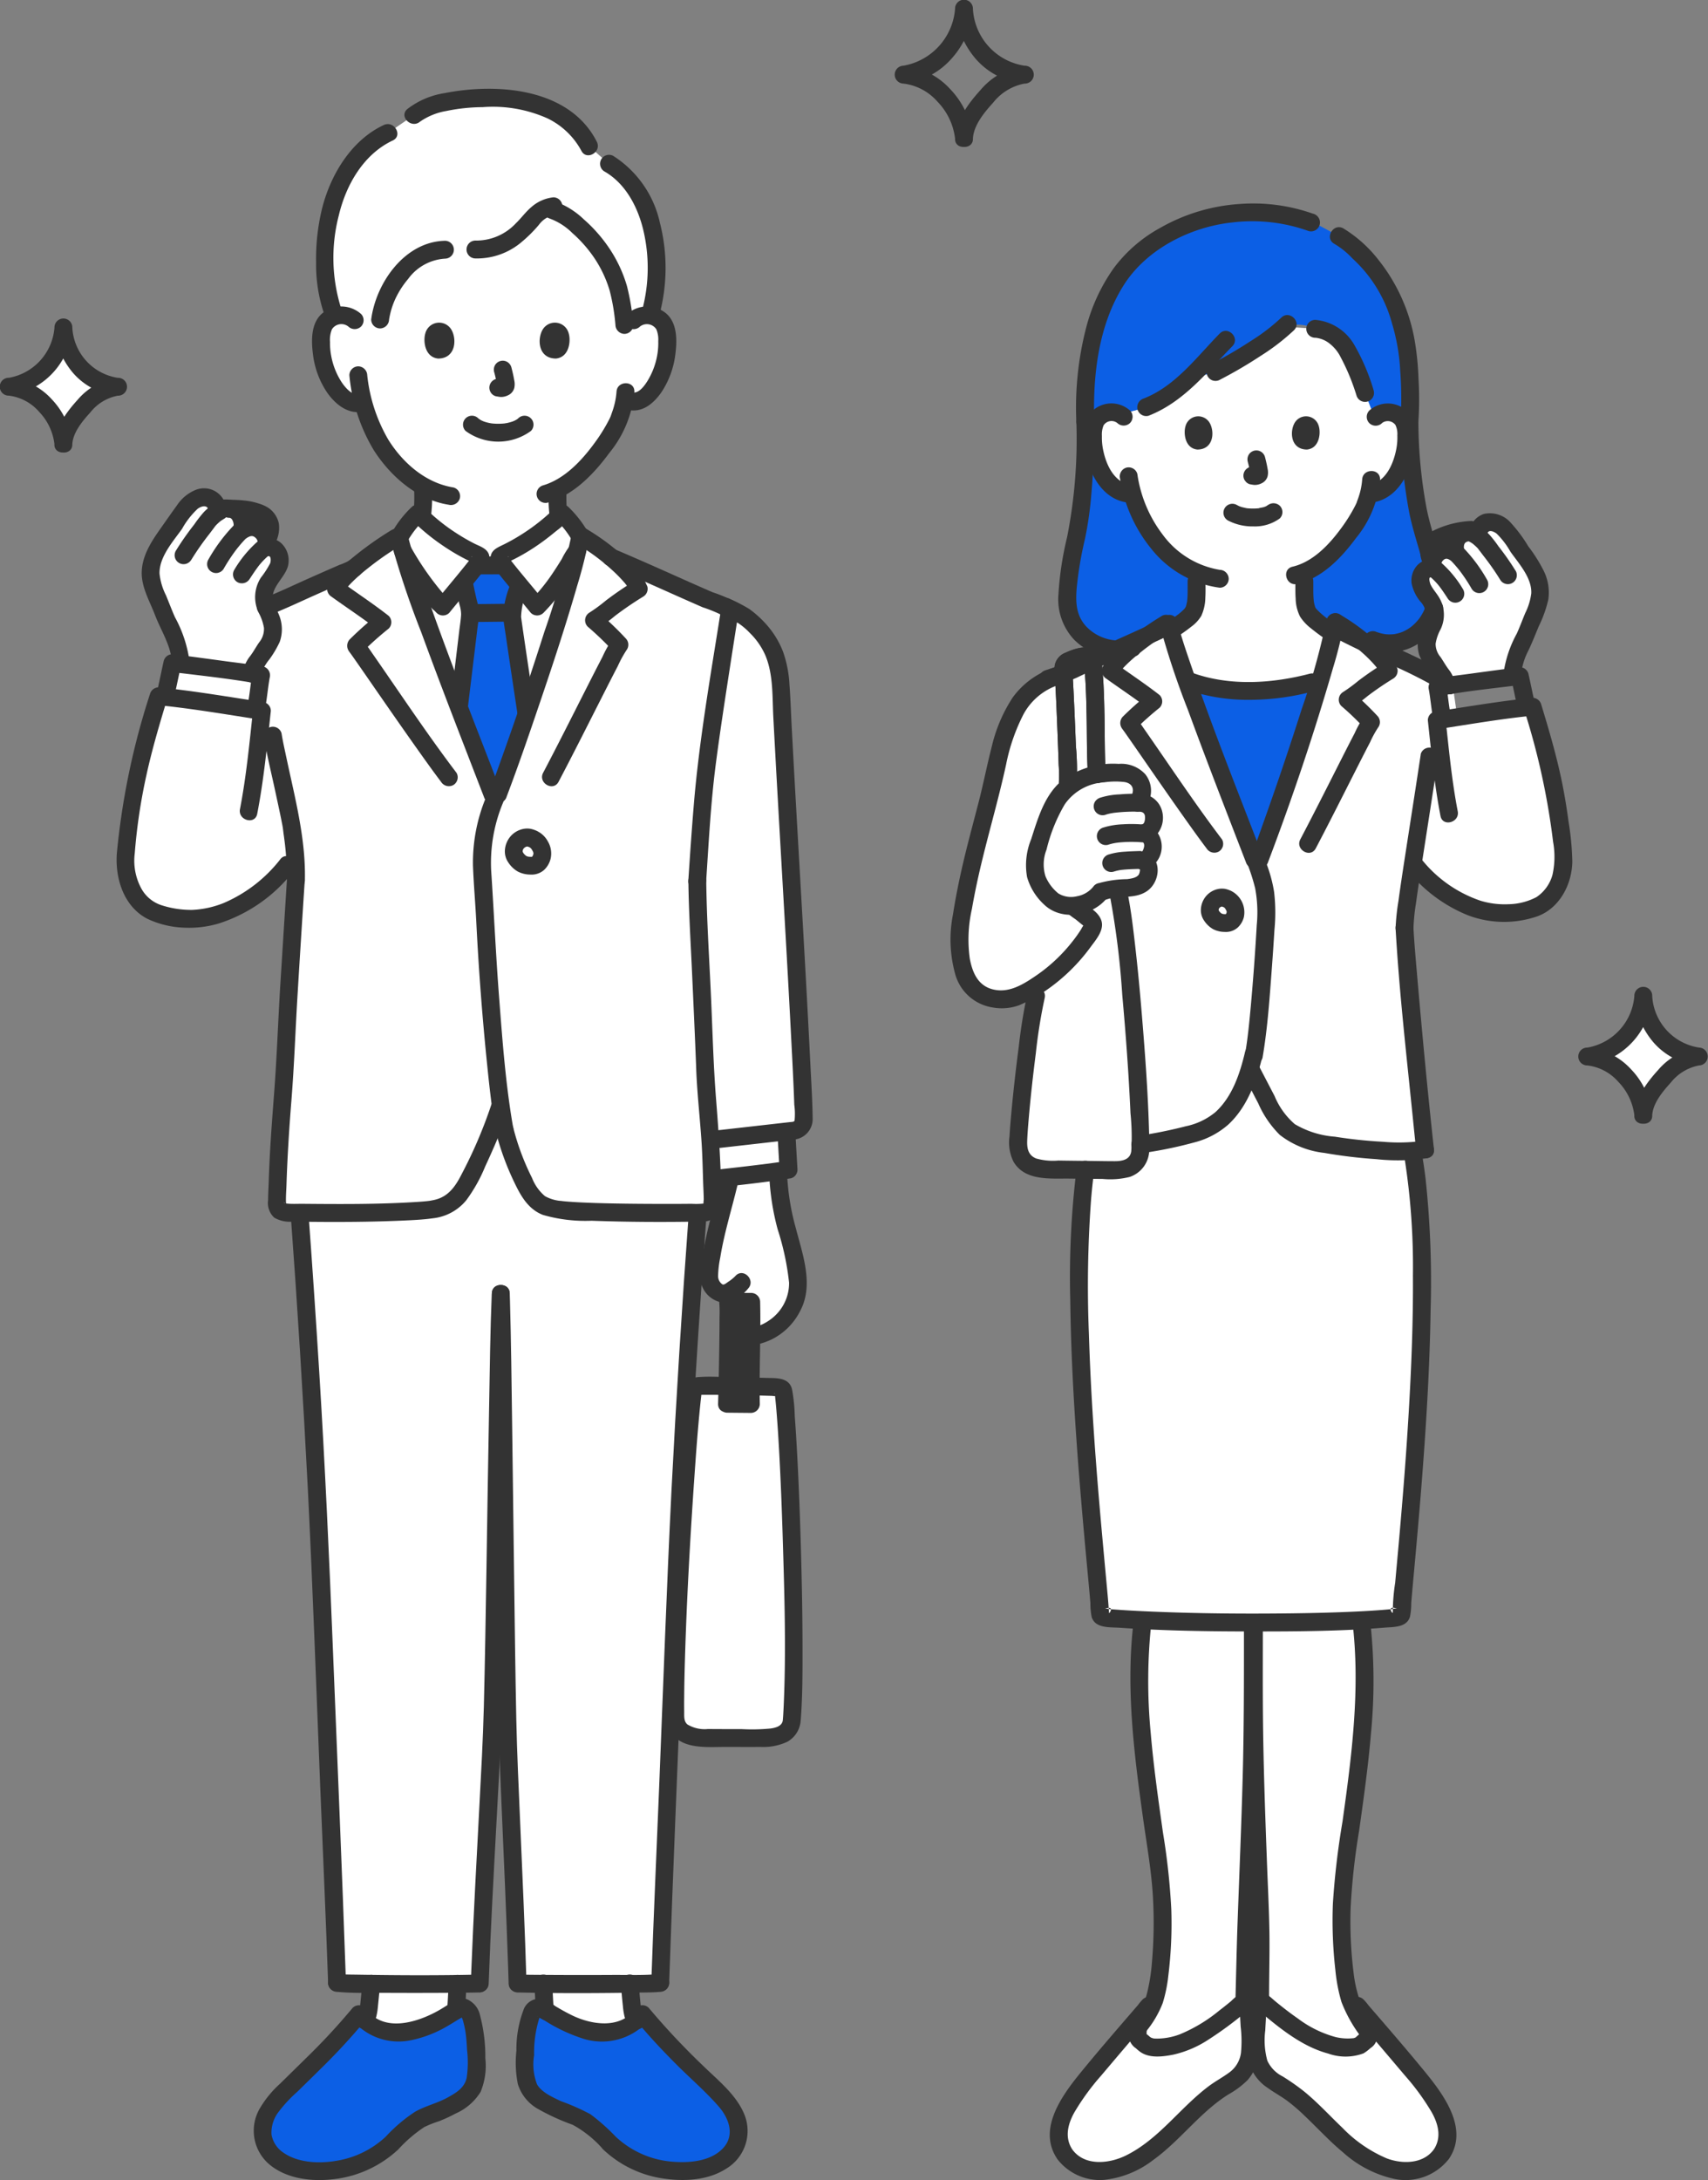 <svg id="_7767" data-name="7767" xmlns="http://www.w3.org/2000/svg" width="201.382" height="256.971" viewBox="0 0 201.382 256.971">
  <rect x="0" y="0" width="201.382" height="256.971" fill="#808080" stroke="none"/>
  <path id="パス_92676" data-name="パス 92676" d="M270.6,184.469c.651,7.053,1.486,15.275,1.654,16.807-2.992.6-11.042-.258-13.943-1.145a6.969,6.969,0,0,1-4.373-3.98l-2.335-4.44c-.832,2.751-2.331,5.836-5.139,7.113-3.258,1.481-14.04,2.929-16.312,2.476V178.943a19.258,19.258,0,0,1-6.054,4.308,5.385,5.385,0,0,1-3.747-.039,4.181,4.181,0,0,1-2.166-2.068,12.535,12.535,0,0,1-.663-6.771c1.112-7.454,3.056-12.681,4.488-19.592a21.529,21.529,0,0,1,2.218-5.774,8.564,8.564,0,0,1,4.651-3.554l1.679-.663c2.164-1.074,6.228-2.839,9.2-4.2.851-.6,1.653-1.113,2.234-1.441,1.2,5.158,8.361,23.276,10.439,28.714,1.314-3.26,8.2-22.878,9.228-28.758A23.752,23.752,0,0,1,265,141.453c2.554,1.227,5.632,2.638,7.356,3.494a15.18,15.18,0,0,1,3.2,1.913l.5,3.45c2.879-.448,6.31-.974,8.875-1.227a75.408,75.408,0,0,1,3.5,16.184c.2,1.995.326,3.511-.824,5.435a4.668,4.668,0,0,1-2.95,2.229c-.076.027-.153.053-.23.077-4.627,1.423-9.8-.861-13.5-5.418-.348,2.457-.664,4.779-1.089,7.615C269.937,177.07,270.24,180.593,270.6,184.469Z" transform="translate(-104.231 -65.774)" fill="#fff"/>
  <path id="パス_92677" data-name="パス 92677" d="M283.494,248.823q.043.234.083.464c2.792,15.823-1.123,48.682-1.39,53.813a.522.522,0,0,1-.466.491c-6.892.819-26.352.79-34.615.025a.518.518,0,0,1-.474-.492c-.279-5.194-4.278-38.024-1.487-53.837q.035-.2.073-.408s7.912-10.091,19.464-10.091S283.494,248.823,283.494,248.823Z" transform="translate(-116.928 -112.94)" fill="#fff"/>
  <path id="パス_92678" data-name="パス 92678" d="M252.312,111.12c.219-.1,6.243-3.146,6.835-4.61a10.539,10.539,0,0,0,.325-3.535s-.024-.43-.056-.968a12.75,12.75,0,0,1-4.6-3.616,15.068,15.068,0,0,1-2.871-5.6l-.566-.087a3.724,3.724,0,0,1-1.739-.782,5.622,5.622,0,0,1-1.456-1.91,8.862,8.862,0,0,1-.9-4.7,2.955,2.955,0,0,1,.31-1.189,2.09,2.09,0,0,1,1.5-1,2.249,2.249,0,0,1,1.129.129,13.446,13.446,0,0,0,8.33-4.1c1.712-.391,3.173-.8,3.173-.8a43.54,43.54,0,0,0,8.129-5.317c1.851.1,3.642.242,3.642.242a4.979,4.979,0,0,1,3.886,2.829,27.341,27.341,0,0,1,1.96,4.731s1.006,2.314,1.572,2.411c.078-.071-.332.395-.332.395a2.216,2.216,0,0,1,1.772-.518,2.09,2.09,0,0,1,1.5,1,2.955,2.955,0,0,1,.31,1.189,8.861,8.861,0,0,1-.9,4.7,5.631,5.631,0,0,1-1.456,1.91,3.722,3.722,0,0,1-1.739.782l-.3.046c-.142.533-.3.982-.381,1.221-.522,1.415-3.516,6.424-7.235,8.008.009.59.016,1,.016,1a10.553,10.553,0,0,0,.325,3.535c.593,1.464,6.053,4.514,6.27,4.61,0,0-3.551,8.518-12.917,8.518S252.312,111.12,252.312,111.12Z" transform="translate(-118.39 -34.514)" fill="#fff"/>
  <path id="パス_92679" data-name="パス 92679" d="M165.886,258.224c-1.983.235-3.655.415-3.655.415l-.41.044q-.045-1.381-.091-2.763c-.017-.521-.053-1.146-.1-1.834l1.154-.131s5.594-.632,7.817-.887c.053,1.444.189,3.378.246,4.5C169.545,257.777,167.6,258.021,165.886,258.224Z" transform="translate(-77.88 -119.695)" fill="#fff"/>
  <path id="パス_92680" data-name="パス 92680" d="M169.5,262.219c.063,3.789.942,5.986,1.8,9.679s.859,4.839-.9,7.312c-1.111,1.565-4.257,3.042-5.906,1.848v-5.337a4.377,4.377,0,0,1-1.211.7c-1.018.235-1.993-1.072-1.909-2.114.323-4.03,1.391-7,2.322-10.935l.1-1.288Z" transform="translate(-77.757 -123.961)" fill="#fff"/>
  <path id="パス_92681" data-name="パス 92681" d="M134.718,446.194c-.044-.286-.069-.569-.088-.763-.1-1.038-.2-2.068-.278-3.082-2.74.044-7.007.045-10.164.026.075,1.212.1,2.385.217,3.828a17.114,17.114,0,0,0,5.383,2.467,6.235,6.235,0,0,0,5.471-1.284,2.048,2.048,0,0,1-.256-.27,2.347,2.347,0,0,1-.286-.921Z" transform="translate(-60.166 -209.251)" fill="#fff"/>
  <path id="パス_92682" data-name="パス 92682" d="M94.71,442.377c-3.123.015-7.1.011-9.657-.032-.077,1.015-.179,2.045-.28,3.084a4.384,4.384,0,0,1-.374,1.686,1.914,1.914,0,0,1-.224.24,6.223,6.223,0,0,0,5.505,1.314,16.929,16.929,0,0,0,5.314-2.424c.12-1.463.145-2.648.222-3.869Z" transform="translate(-41.234 -209.249)" fill="#fff"/>
  <path id="パス_92683" data-name="パス 92683" d="M81.46,87.24c.293-.127,3.883-2.241,4.673-4.191.551-1.364.406-3.257.428-4.722A14.067,14.067,0,0,1,82.8,75.113a16.431,16.431,0,0,1-3.312-6.67l-.24.065a2.318,2.318,0,0,1-2.1-.665,6.17,6.17,0,0,1-1.6-2.094,9.713,9.713,0,0,1-.99-5.147,3.24,3.24,0,0,1,.339-1.3,2.29,2.29,0,0,1,1.648-1.1,2.428,2.428,0,0,1,1.942.568S79.6,44.512,94.739,44.512c14.83,0,16.635,14.259,16.635,14.259a2.428,2.428,0,0,1,1.942-.568,2.291,2.291,0,0,1,1.648,1.1,3.24,3.24,0,0,1,.339,1.3,9.713,9.713,0,0,1-.99,5.147,6.17,6.17,0,0,1-1.6,2.094,1.93,1.93,0,0,1-2.389.22,14.5,14.5,0,0,1-.632,2.283c-.542,1.447-3.507,6.37-7.284,8.324a12.534,12.534,0,0,0,.421,4.376c.79,1.949,5.045,4.406,5.338,4.531,0,0-3.927,9.383-13.605,9.383S81.46,87.24,81.46,87.24Z" transform="translate(-36.67 -21.021)" fill="#fff"/>
  <path id="パス_92684" data-name="パス 92684" d="M103.468,148.367c-.053.139-.105.263-.146.369-2.239-5.86-9.9-25.237-11.328-31.085a11.634,11.634,0,0,1,2.213-2.872,24.341,24.341,0,0,0,7.025,4.9c.145.066.308.146.355.3a.564.564,0,0,1-.081.4,4.731,4.731,0,0,1-.387.545c1.153,0,1.976,0,3.178-.006a4.768,4.768,0,0,1-.381-.54.564.564,0,0,1-.081-.4c.047-.152.211-.233.355-.3a24.346,24.346,0,0,0,7.025-4.9,11.538,11.538,0,0,1,2.14,2.743C112.21,123.849,105.19,143.934,103.468,148.367Z" transform="translate(-44.934 -54.267)" fill="#fff"/>
  <path id="パス_92685" data-name="パス 92685" d="M116.649,260.446c-.27,3.653-.546,7.83-.822,12.241-.776,9.647-1.876,33.046-2.34,46.569-.4,11.8-.857,20.131-1.261,31.928-1.636.174-14.047.143-16.818.075-.211-7.271-1.019-24.889-1.117-27.766-.279-8.15-.587-46.156-.865-53.774-.351,8.015-.709,44.117-1.06,52.621-.124,3-1.159,21.331-1.423,28.919-2.771.067-15.188.1-16.825-.075-.4-11.8-.857-20.131-1.261-31.928-.464-13.524-1.564-36.922-2.34-46.569-.276-4.411-.552-8.588-.822-12.241,0,0,2.111-12.118,23.186-12.118S116.649,260.446,116.649,260.446Z" transform="translate(-34.383 -117.454)" fill="#fff"/>
  <path id="パス_92686" data-name="パス 92686" d="M63,119.995c1.409,5.817,9.091,25.244,11.333,31.114,1.43-3.546,8.931-24.913,10.049-31.317A25.865,25.865,0,0,1,88,122.332c4.449,1.883,8.154,3.617,12.171,5.348a14.108,14.108,0,0,1,2.561,1.14,4.492,4.492,0,0,1,1.185.632c3.326,2.655,3.933,5.234,4.1,8.594.725,14.446,1.752,30.256,2.476,45.183.158,3.227.162,4.185.216,5.311a1.312,1.312,0,0,1-1.15,1.37l-8.713.988-1.156.1c.048.7.085,1.336.1,1.864q.07,2.136.139,4.272c.016.488.152,2.011-.231,2.164a1.227,1.227,0,0,1-.8.263c-.948.053-14.713.15-17.467-.408a4.1,4.1,0,0,1-3.45-2.7,29.633,29.633,0,0,1-2.565-6.691l-1.015-2.712-1.874,4.9a22.372,22.372,0,0,1-1.938,4.507,4.1,4.1,0,0,1-3.453,2.7c-2.754.557-16.52.459-17.467.408a1.225,1.225,0,0,1-.8-.263c-.383-.153-.247-1.676-.232-2.164q.068-2.136.14-4.272c.086-2.619.65-7.88.724-10.5.077-2.729,1.169-19.592,1.317-21.918-.06-.91-.127-1.88-.194-2.714l-.878.925c-3.994,4.913-9.568,7.376-14.557,5.842-.083-.026-.166-.053-.248-.083a5.031,5.031,0,0,1-3.182-2.4c-1.239-2.073-1.109-3.708-.889-5.858a81.306,81.306,0,0,1,3.772-17.444c3.243.32,7.773,1.045,11.122,1.565,0-3.471,0-11.32,0-11.32a12.343,12.343,0,0,1,2.748-1.275c3.214-1.439,6.04-2.711,9.145-4.053A39.273,39.273,0,0,1,62.695,120" transform="translate(-15.95 -56.638)" fill="#fff"/>
  <path id="パス_92687" data-name="パス 92687" d="M167.521,349.389c.61-7.65-.211-33.056-.986-38.719a.646.646,0,0,0-.645-.522c-2.73-.092-6.424-.168-9.313-.153a.689.689,0,0,0-.7.56c-.746,5.365-2.288,30.514-2.074,38.535.047,1.751,1.641,2.38,3.617,2.4,2.077.018,4.464.016,6.44.01C165.787,351.493,167.383,351.1,167.521,349.389Z" transform="translate(-74.166 -146.629)" fill="#fff"/>
  <path id="パス_92688" data-name="パス 92688" d="M48.171,132.593a3.632,3.632,0,0,1,.654-1.923c.467-.527.832-1.309,1.261-1.868a3.308,3.308,0,0,0,.537-3.1c-.336-1.069-.976-1.824-.919-2.944a3.785,3.785,0,0,1,.783-1.888,6.27,6.27,0,0,0,1.054-1.83,1.739,1.739,0,0,0-.554-1.764,1.17,1.17,0,0,0-1.035-.173,1.77,1.77,0,0,0-.7-2.084,1.731,1.731,0,0,0-2.135.087,2.22,2.22,0,0,0-.533-2.193,1.807,1.807,0,0,0-2.34.032,1.608,1.608,0,0,0-1.04-1.715,2.419,2.419,0,0,0-2.116.625,5.334,5.334,0,0,0-.843,1l-1.86,2.621c-1.106,1.561-2.271,3.342-1.968,5.232a26.373,26.373,0,0,0,1.512,4.154c.756,2.062,1.922,3.517,2,5.816" transform="translate(-18.615 -52.569)" fill="#fff"/>
  <path id="パス_92689" data-name="パス 92689" d="M40.367,148.768c-.222,1.017-.48,2.321-.769,3.511,3.263.358,7.527,1.044,10.654,1.528.027.584.561-3.477.676-4.093-.4-.075-7.706-1.081-10.457-1.413Q40.42,148.522,40.367,148.768Z" transform="translate(-20.143 -70.127)" fill="#fff"/>
  <path id="パス_92690" data-name="パス 92690" d="M296.094,409.923c.211.324.441.66.7,1.037.025.467-.06.831-.276.964-.654.4-.65,1.113-3.225.762-2.74-.374-5.562-2.341-9.224-5.43a.157.157,0,0,0-.056-.03c-.015-3.267.135-6.094,0-9.819-.3-8.031-.73-17.944-.728-26.052v-8.664c4.6,0,9.123-.086,12.648-.271a.164.164,0,0,0,0,.044c1.279,10.169-.829,20.412-2.093,30.583-.485,3.9-.263,12.731,1.258,15.19A18.332,18.332,0,0,0,296.094,409.923Z" transform="translate(-135.438 -171.434)" fill="#fff"/>
  <path id="パス_92691" data-name="パス 92691" d="M257.812,409.7c.342-.486.645-.961.938-1.467,1.522-2.459,1.664-11.29,1.179-15.19-1.264-10.171-3.372-20.413-2.093-30.583l.005-.053c3.776.181,8.414.275,12.992.279v8.663c0,8.108-.431,18.019-.728,26.052-.145,3.934-.184,6.545-.28,9.967-3.6,3.021-6.379,4.944-9.086,5.312-2.576.351-2.571-.359-3.225-.762-.3-.184-.347-.811-.2-1.544C257.491,410.142,257.656,409.918,257.812,409.7Z" transform="translate(-123.114 -171.426)" fill="#fff"/>
  <path id="パス_92692" data-name="パス 92692" d="M240.328,465.608a3.924,3.924,0,0,1-.7-1.773,6.086,6.086,0,0,1,.932-3.737,27.958,27.958,0,0,1,2.965-4.114c1.763-2.067,2.985-3.623,4.439-5.29.824-.945,1.459-1.642,2.254-2.566-1.14,1.106-1.693,3.622-1.038,4.025a5.072,5.072,0,0,0,2.424.416c3.366.058,8.159-3.4,10.027-5.084.128-.114.365.046.369.229.017,2.169.2,3.106.188,5.5a5.52,5.52,0,0,1-.417,1.855c-.534,1.444-2.117,2.14-3.388,3.009-3.306,2.262-5.837,6.006-9.3,8.017-2,1.162-3.88,1.844-6.121,1.261A4.658,4.658,0,0,1,240.328,465.608Z" transform="translate(-114.773 -211.663)" fill="#fff"/>
  <path id="パス_92693" data-name="パス 92693" d="M305.566,465.608a3.93,3.93,0,0,0,.7-1.773,6.083,6.083,0,0,0-.932-3.737,27.962,27.962,0,0,0-2.965-4.114c-1.763-2.067-2.985-3.623-4.438-5.29-.825-.945-1.459-1.642-2.254-2.566,1.14,1.106,1.693,3.622,1.038,4.025a5.071,5.071,0,0,1-2.424.416c-3.366.058-8.159-3.4-10.027-5.084-.128-.114-.365.046-.369.229-.017,2.169-.2,3.106-.188,5.5a5.532,5.532,0,0,0,.417,1.855c.534,1.444,2.118,2.14,3.388,3.009,3.306,2.262,5.837,6.006,9.3,8.017,2,1.162,3.88,1.844,6.121,1.261A4.661,4.661,0,0,0,305.566,465.608Z" transform="translate(-135.641 -211.663)" fill="#fff"/>
  <path id="パス_92694" data-name="パス 92694" d="M241.969,186.852a4.3,4.3,0,0,1-4.08,1.6,3.4,3.4,0,0,1-2.514-1.621,4.914,4.914,0,0,1-1.1-2.218,7.041,7.041,0,0,1,.46-3.47c.762-2.327,1.115-3.924,2.63-5.848,1.378-1.751,3.6-2.362,5.839-2.465.307,0,.939-.01.939-.01a2.566,2.566,0,0,1,2.452,1.054,2.077,2.077,0,0,1-.263,2.476,1.63,1.63,0,0,1,1.9,1.321,1.943,1.943,0,0,1-1,2.213,1.662,1.662,0,0,1,.948,1.609c-.053.592-.465,1.6-1.163,1.752.728.184.83,1.334.4,2.08a2.82,2.82,0,0,1-2.221,1.077,15.258,15.258,0,0,0-2.988.4" transform="translate(-112.214 -81.728)" fill="#fff"/>
  <path id="パス_92695" data-name="パス 92695" d="M323.681,136.615a3.372,3.372,0,0,0-.607-1.784c-.434-.489-.772-1.214-1.17-1.733a3.069,3.069,0,0,1-.5-2.873c.312-.992.906-1.692.853-2.731a3.512,3.512,0,0,0-.727-1.752,5.8,5.8,0,0,1-.977-1.7,1.611,1.611,0,0,1,.513-1.637,1.085,1.085,0,0,1,.96-.158,1.644,1.644,0,0,1,.651-1.934,1.607,1.607,0,0,1,1.981.081,2.059,2.059,0,0,1,.494-2.035,1.677,1.677,0,0,1,2.171.03,1.491,1.491,0,0,1,.965-1.591,2.244,2.244,0,0,1,1.964.58,4.967,4.967,0,0,1,.785.93l1.726,2.431c1.028,1.448,2.107,3.1,1.826,4.854a24.426,24.426,0,0,1-1.4,3.854c-.7,1.913-1.783,3.263-1.859,5.4" transform="translate(-153.048 -55.204)" fill="#fff"/>
  <path id="パス_92696" data-name="パス 92696" d="M11.089,86.942c.053-1.335,1.026-2.864,2.286-4.3A6.254,6.254,0,0,1,17.5,80.2a6.489,6.489,0,0,1-4.4-2.213,8.4,8.4,0,0,1-2.017-4.738,7.939,7.939,0,0,1-1.983,4.588A6.768,6.768,0,0,1,4.673,80.2a6.437,6.437,0,0,1,4.343,2.266A7.827,7.827,0,0,1,11.089,86.942Z" transform="translate(-3.619 -34.618)" fill="#fff"/>
  <path id="パス_92697" data-name="パス 92697" d="M114.258,38.773a15.369,15.369,0,0,0-.835-3.327,10.7,10.7,0,0,0-4.572-5.848l-2.313-2.043a10.543,10.543,0,0,0-6.055-4.929C97.5,21.559,88.79,21.379,85.863,23.909l-3,2.055c-3.349,1.531-5.717,5.192-6.721,8.966-1.037,3.887-1.047,9.521.413,12.674a2.077,2.077,0,0,1,.414-.105,2.428,2.428,0,0,1,1.942.568c.468.995,3-.092,3-.092a10.85,10.85,0,0,1,4.4-7.193,5.708,5.708,0,0,1,3.3-1.032l3.509-.025a6.552,6.552,0,0,0,3.916-1.058,12.856,12.856,0,0,0,2.9-2.655,4.577,4.577,0,0,1,1.506-1.149l.679.174c1.64.421,3.9,2.476,5.2,4.119a15.352,15.352,0,0,1,2.359,4.2,14.7,14.7,0,0,1,.694,2.609c.105.623.225,1.718.333,2.656l.041.361,1.051-.914a2.417,2.417,0,0,1,1.929-.568A20.94,20.94,0,0,0,114.258,38.773Z" transform="translate(-37.084 -10.316)" fill="#fff"/>
  <path id="パス_92698" data-name="パス 92698" d="M231.97,231.419a2.6,2.6,0,0,1-1.457-2.5,145.551,145.551,0,0,1,2.107-17.527s.128-.532.323-1.333a18.845,18.845,0,0,0,3.53-2.967,20.129,20.129,0,0,0,2.485-3.2c.4-.665.607-.854.112-1.427a22.358,22.358,0,0,0-2.085-1.608l-.105-.1a4.063,4.063,0,0,0,3.267-1.528l.305-.141a6.527,6.527,0,0,1,1.78-.3l.09.413c1.3,5.984,2.684,25.619,2.59,30.282-.041,2.034-1.639,2.476-3.1,2.455-1.5-.024-6.566-.057-8.138-.111A4.1,4.1,0,0,1,231.97,231.419Z" transform="translate(-110.47 -94.018)" fill="#fff"/>
  <path id="パス_92699" data-name="パス 92699" d="M364.509,236.8c.053-1.37,1.054-2.935,2.344-4.407a6.4,6.4,0,0,1,4.233-2.5,6.65,6.65,0,0,1-4.509-2.27,8.6,8.6,0,0,1-2.068-4.857,8.138,8.138,0,0,1-2.033,4.7,6.938,6.938,0,0,1-4.544,2.424,6.6,6.6,0,0,1,4.453,2.321A8.032,8.032,0,0,1,364.509,236.8Z" transform="translate(-170.758 -105.359)" fill="#fff"/>
  <path id="パス_92700" data-name="パス 92700" d="M106.417,134.49c.169-1.418.274-2.335.274-2.411a4.05,4.05,0,0,0-.158-.969c-.037-.148-.074-.29-.105-.437-.169-.722-.285-1.254-.427-1.976l-.109-.349c.166-.2.329-.4.486-.592.424-.519.8-.988,1.067-1.332l3.178,0c.263.345.644.815,1.07,1.336.267.327.553.673.84,1.021l-.184.421c-.1.4-.211.817-.358,1.27a5.911,5.911,0,0,0-.379,1.718c-.005.3.854,5.969,1.665,11.4l.053.38c-1.658,4.836-3.13,8.9-3.688,10.284-.854-2.234-2.5-6.433-4.279-11.1l.049-.394C105.8,139.639,106.173,136.541,106.417,134.49Z" transform="translate(-51.259 -59.775)" fill="#0c5fe5"/>
  <path id="パス_92701" data-name="パス 92701" d="M130.114,465.053a10.6,10.6,0,0,0,1.963,1.532,12.872,12.872,0,0,0,8.014,1.644,7.587,7.587,0,0,0,3.406-1.2,4.235,4.235,0,0,0,1.858-3,6.1,6.1,0,0,0-2.124-4.572,126.649,126.649,0,0,1-9.25-9.621,5.962,5.962,0,0,1-6.117,2.007,18.086,18.086,0,0,1-5.67-2.642c-1.709-1.054-1.966,3.881-2.007,4.953-.064,1.693-.342,3.93,1,5.182a13.545,13.545,0,0,0,4.3,2.336C127.545,462.3,128.609,463.628,130.114,465.053Z" transform="translate(-58.24 -212.422)" fill="#0c5fe5"/>
  <path id="パス_92702" data-name="パス 92702" d="M76.652,465.053a10.6,10.6,0,0,1-1.963,1.532,12.871,12.871,0,0,1-8.014,1.644,7.587,7.587,0,0,1-3.405-1.2,4.234,4.234,0,0,1-1.858-3,6.1,6.1,0,0,1,2.124-4.572,126.639,126.639,0,0,0,9.25-9.621,5.963,5.963,0,0,0,6.118,2.007,18.085,18.085,0,0,0,5.67-2.642c1.709-1.054,1.966,3.881,2.006,4.953.064,1.693.342,3.93-1,5.182a13.546,13.546,0,0,1-4.3,2.336C79.221,462.3,78.157,463.628,76.652,465.053Z" transform="translate(-30.458 -212.422)" fill="#0c5fe5"/>
  <path id="パス_92703" data-name="パス 92703" d="M275.934,153.359a22.99,22.99,0,0,1-7.616-1.228l-.075-.03c2.644,7.493,6.782,17.994,8.279,21.911.969-2.408,4.993-13.775,7.437-21.908l-.888.238a31.045,31.045,0,0,1-7.078,1.017Z" transform="translate(-128.323 -71.925)" fill="#0c5fe5"/>
  <path id="パス_92704" data-name="パス 92704" d="M284.146,92.984a5.8,5.8,0,0,1-.977-1.7,1.611,1.611,0,0,1,.513-1.637,1.085,1.085,0,0,1,.96-.158,1.729,1.729,0,0,1-.1-.508c-.121-.492-.263-.995-.436-1.528a48.64,48.64,0,0,1-2.268-15.283,52.155,52.155,0,0,0-.1-7.032c-.321-4.512-2.339-9.55-5.241-12.35a11.854,11.854,0,0,0-2.985-2.517l-2.139-1.159-1.14-.439a18.67,18.67,0,0,0-7.435-1.151,20.647,20.647,0,0,0-13.265,5.185c-3.8,3.642-6.217,10.293-5.913,19.466,0,6.684-.508,11.506-1.221,14.245a34.288,34.288,0,0,0-.917,6.9c-.026,3.117,3.114,6.533,7.745,5.479l.918-.029c1.552-.805,5.779-3.109,6.27-4.325a10.539,10.539,0,0,0,.325-3.535s-.024-.43-.056-.968a12.75,12.75,0,0,1-4.6-3.616,15.068,15.068,0,0,1-2.871-5.6l-.566-.087a3.724,3.724,0,0,1-1.739-.782,5.622,5.622,0,0,1-1.456-1.91,8.862,8.862,0,0,1-.9-4.7,2.955,2.955,0,0,1,.31-1.189,2.09,2.09,0,0,1,1.5-1,2.249,2.249,0,0,1,1.129.129,13.446,13.446,0,0,0,8.33-4.1c1.712-.391,3.173-.8,3.173-.8a43.512,43.512,0,0,0,8.129-5.316,4.771,4.771,0,0,1,3.642.242,4.979,4.979,0,0,1,3.886,2.829,27.346,27.346,0,0,1,1.96,4.731l1.12,2.915.12-.109a2.216,2.216,0,0,1,1.772-.518,2.09,2.09,0,0,1,1.5,1,2.955,2.955,0,0,1,.31,1.189,8.857,8.857,0,0,1-.9,4.7,5.622,5.622,0,0,1-1.456,1.91,3.722,3.722,0,0,1-1.739.782l-.3.046c-.142.533-.3.982-.381,1.221-.522,1.415-3.516,6.424-7.235,8.008.009.59.016,1,.016,1a10.553,10.553,0,0,0,.325,3.535c.378.936,2.743,2.517,4.459,3.563l3.3-.105a5.521,5.521,0,0,0,7.239-3.714,4.458,4.458,0,0,0-.614-1.207Z" transform="translate(-115.663 -22.445)" fill="#0c5fe5"/>
  <path id="パス_92705" data-name="パス 92705" d="M364.617,235.857c.1-1.444,1.257-2.807,2.184-3.829A5.57,5.57,0,0,1,370.14,230a1.054,1.054,0,0,0,0-2.107,6.526,6.526,0,0,1-5.523-6.073,1.054,1.054,0,1,0-2.107,0,6.708,6.708,0,0,1-5.524,6.073,1.054,1.054,0,1,0,0,2.107,5.757,5.757,0,0,1,3.632,1.929,6.843,6.843,0,0,1,1.891,3.928c.081,1.348,2.189,1.357,2.107,0a9.122,9.122,0,0,0-2.508-5.419,7.963,7.963,0,0,0-5.123-2.546V230a8.851,8.851,0,0,0,7.631-8.181h-2.107a9.5,9.5,0,0,0,2.24,5.443,8,8,0,0,0,5.39,2.74v-2.107a7.664,7.664,0,0,0-4.829,2.646c-1.346,1.48-2.662,3.258-2.8,5.321C362.418,237.211,364.525,237.205,364.617,235.857Z" transform="translate(-169.812 -104.412)" fill="#333"/>
  <path id="パス_92706" data-name="パス 92706" d="M11.2,86c.1-1.4,1.227-2.731,2.129-3.723a5.407,5.407,0,0,1,3.233-1.965,1.054,1.054,0,1,0,0-2.107A6.34,6.34,0,0,1,11.2,72.3a1.054,1.054,0,1,0-2.107,0,6.52,6.52,0,0,1-5.362,5.9,1.054,1.054,0,1,0,0,2.107,5.648,5.648,0,0,1,3.6,1.956A6.588,6.588,0,0,1,9.089,86c.081,1.348,2.189,1.357,2.107,0a8.9,8.9,0,0,0-2.381-5.223A7.812,7.812,0,0,0,3.727,78.2v2.107A8.662,8.662,0,0,0,11.2,72.3H9.089a9.3,9.3,0,0,0,2.189,5.321,7.829,7.829,0,0,0,5.281,2.684V78.2a7.5,7.5,0,0,0-4.723,2.582C10.518,82.233,9.228,83.971,9.089,86,9,87.349,11.1,87.344,11.2,86Z" transform="translate(-2.673 -33.67)" fill="#333"/>
  <path id="パス_92707" data-name="パス 92707" d="M212.091,16.234c.105-1.59,1.37-3.086,2.388-4.211a6.156,6.156,0,0,1,3.7-2.244,1.054,1.054,0,1,0,0-2.107A7.18,7.18,0,0,1,212.091.98a1.054,1.054,0,1,0-2.107,0,7.382,7.382,0,0,1-6.092,6.691,1.054,1.054,0,0,0,0,2.107,6.354,6.354,0,0,1,4.016,2.129,7.52,7.52,0,0,1,2.075,4.326c.079,1.348,2.187,1.357,2.107,0a9.8,9.8,0,0,0-2.692-5.817,8.544,8.544,0,0,0-5.507-2.746V9.778a8.83,8.83,0,0,0,5.753-3.024A9.856,9.856,0,0,0,212.091.982h-2.107a10.215,10.215,0,0,0,2.417,5.86,8.582,8.582,0,0,0,5.782,2.936V7.671a8.233,8.233,0,0,0-5.194,2.861c-1.437,1.584-2.861,3.495-3,5.7C209.893,17.588,212,17.582,212.091,16.234Z" transform="translate(-97.378 0.074)" fill="#333"/>
  <path id="パス_92708" data-name="パス 92708" d="M308.675,139.863a6.255,6.255,0,0,0,5.51-.518,7.3,7.3,0,0,0,1.972-1.853,6.345,6.345,0,0,0,.6-.971,3.53,3.53,0,0,0,.49-1.4,1.054,1.054,0,1,0-2.107,0c0-.33,0-.142-.053-.013-.008.023-.1.257-.05.133s-.05.105-.061.13q-.061.128-.128.252a6.086,6.086,0,0,1-.513.8c.127-.167-.067.076-.076.087-.053.062-.105.122-.161.181q-.181.2-.378.376-.09.081-.183.158c-.053.044-.174.134-.053.046-.144.105-.292.206-.446.3s-.284.162-.431.233c-.062.031-.2.092-.063.034-.092.038-.185.072-.279.105a4.894,4.894,0,0,1-.48.138c-.1.023-.2.042-.3.06-.194.036.044,0-.075.009-.192.015-.382.026-.574.022-.072,0-.143,0-.214-.009,0,0-.336-.031-.154-.008a5.516,5.516,0,0,1-1.236-.329,1.063,1.063,0,0,0-1.3.738,1.076,1.076,0,0,0,.738,1.3Z" transform="translate(-147.089 -63.394)" fill="#333"/>
  <path id="パス_92709" data-name="パス 92709" d="M316.086,93.386a59.55,59.55,0,0,0,1.018,10.638c.432,2.2,1.19,4.284,1.718,6.454.32,1.317,2.353.76,2.032-.56-.516-2.121-1.259-4.159-1.686-6.307a56.08,56.08,0,0,1-.974-10.225A1.054,1.054,0,0,0,316.086,93.386Z" transform="translate(-150.959 -43.664)" fill="#333"/>
  <path id="パス_92710" data-name="パス 92710" d="M241.626,93.386a59.584,59.584,0,0,1-1.089,13.579,37.966,37.966,0,0,0-1.023,6.735,6.969,6.969,0,0,0,1.852,5.367,7.552,7.552,0,0,0,7.094,1.983c1.329-.267.766-2.3-.56-2.032a5.361,5.361,0,0,1-5.1-1.5c-1.221-1.317-1.269-2.861-1.132-4.557a43.173,43.173,0,0,1,.977-5.788,42.211,42.211,0,0,0,.748-5.278c.253-2.829.334-5.671.336-8.51a1.054,1.054,0,0,0-2.107,0Z" transform="translate(-114.718 -43.663)" fill="#333"/>
  <path id="パス_92711" data-name="パス 92711" d="M309.857,92.5a1.122,1.122,0,0,1,1.584.211,2.419,2.419,0,0,1,.231,1.232,7.378,7.378,0,0,1-.105,1.52c-.329,1.806-1.239,3.976-3.247,4.337a1.063,1.063,0,0,0-.738,1.3,1.077,1.077,0,0,0,1.3.738c3.137-.562,4.636-4.1,4.87-6.943.122-1.475-.009-3.14-1.283-4.093a3.286,3.286,0,0,0-4.1.215,1.062,1.062,0,0,0,0,1.49,1.076,1.076,0,0,0,1.491,0Z" transform="translate(-146.918 -42.628)" fill="#333"/>
  <path id="パス_92712" data-name="パス 92712" d="M299.453,106.32a8.3,8.3,0,0,1-.484,2.235c-.033.1-.258.685-.113.361-.07.158-.143.316-.22.468A19,19,0,0,1,297,112.016c-1.415,1.941-3.339,4-5.761,4.567-1.317.31-.761,2.342.561,2.033,2.936-.689,5.212-3.088,6.94-5.427a12.617,12.617,0,0,0,2.822-6.868c.055-1.356-2.055-1.354-2.107,0Z" transform="translate(-138.847 -49.784)" fill="#333"/>
  <path id="パス_92713" data-name="パス 92713" d="M250.663,91.006a3.287,3.287,0,0,0-4.1-.215c-1.275.948-1.405,2.621-1.283,4.093.236,2.845,1.734,6.381,4.87,6.943a1.083,1.083,0,0,0,1.3-.738,1.063,1.063,0,0,0-.738-1.3c-2.008-.36-2.918-2.529-3.247-4.337a7.343,7.343,0,0,1-.105-1.434,2.837,2.837,0,0,1,.2-1.259,1.113,1.113,0,0,1,1.62-.268,1.083,1.083,0,0,0,1.491,0,1.062,1.062,0,0,0,0-1.49Z" transform="translate(-117.44 -42.625)" fill="#333"/>
  <path id="パス_92714" data-name="パス 92714" d="M253.3,105.825a17.284,17.284,0,0,0,3.688,8.272,12.36,12.36,0,0,0,8.066,4.578,1.061,1.061,0,0,0,1.054-1.054,1.077,1.077,0,0,0-1.054-1.054,10.461,10.461,0,0,1-6.711-4.124,15.352,15.352,0,0,1-3.009-7.181,1.063,1.063,0,0,0-1.3-.738,1.079,1.079,0,0,0-.738,1.3Z" transform="translate(-121.236 -49.399)" fill="#333"/>
  <path id="パス_92715" data-name="パス 92715" d="M302.984,79.826a24.651,24.651,0,0,0-2.213-5.25,5.908,5.908,0,0,0-4.65-3.083,1.054,1.054,0,1,0,0,2.107,3.174,3.174,0,0,1,1.672.694,4.636,4.636,0,0,1,1.3,1.613,25.345,25.345,0,0,1,1.854,4.478,1.054,1.054,0,0,0,2.032-.561Z" transform="translate(-141.015 -33.787)" fill="#333"/>
  <path id="パス_92716" data-name="パス 92716" d="M271.456,46.669a21.169,21.169,0,0,0-8.641-1.164,21.755,21.755,0,0,0-9.384,2.8,17.029,17.029,0,0,0-5.472,4.71,21.413,21.413,0,0,0-3.31,7.136,37.609,37.609,0,0,0-1.139,11.034c.041,1.353,2.149,1.359,2.107,0-.169-5.5.488-11.433,3.522-16.175,2.705-4.225,7.864-6.809,12.769-7.327A19.629,19.629,0,0,1,270.9,48.7a1.062,1.062,0,0,0,1.3-.738,1.078,1.078,0,0,0-.738-1.3Z" transform="translate(-116.603 -21.464)" fill="#333"/>
  <path id="パス_92717" data-name="パス 92717" d="M310.715,73.691a39.27,39.27,0,0,0,.016-5.058,33.1,33.1,0,0,0-.446-4.5,21.064,21.064,0,0,0-4.341-9.615,15.388,15.388,0,0,0-4.078-3.63c-1.187-.66-2.251,1.159-1.064,1.82a9.451,9.451,0,0,1,2.139,1.725,16.04,16.04,0,0,1,4.675,7.688,23.2,23.2,0,0,1,.959,5.58,42.709,42.709,0,0,1,.033,5.995c-.111,1.352,2,1.345,2.107,0Z" transform="translate(-143.482 -23.969)" fill="#333"/>
  <path id="パス_92718" data-name="パス 92718" d="M292.556,128.928c.011.7-.017,1.4.035,2.1a4.929,4.929,0,0,0,.527,2.133,5.566,5.566,0,0,0,1.293,1.379,24.784,24.784,0,0,0,2.031,1.485,1.061,1.061,0,0,0,1.441-.378,1.078,1.078,0,0,0-.378-1.441c-.306-.2-.609-.41-.907-.624q-.205-.148-.407-.3l-.087-.066h0c-.057-.043-.11-.087-.163-.132a8.83,8.83,0,0,1-.676-.6c-.086-.086-.168-.175-.249-.263-.158-.178.017.01.009.017a.791.791,0,0,1-.088-.133.865.865,0,0,0-.056-.1c-.037-.046.064.2.009.005-.039-.138-.082-.273-.112-.413-.017-.08-.031-.158-.046-.24s-.014-.126,0-.017c-.017-.169-.033-.338-.042-.508-.034-.632-.012-1.264-.022-1.9a1.054,1.054,0,0,0-2.107,0Z" transform="translate(-139.826 -60.465)" fill="#333"/>
  <path id="パス_92719" data-name="パス 92719" d="M265.683,128.921c-.006.58.013,1.165-.01,1.748-.006.162-.016.323-.031.485-.006.064-.014.127-.019.191-.013.128.033-.153-.01.047-.028.135-.053.27-.089.4-.019.072-.046.141-.064.211-.053.191.049-.063.014-.02a.881.881,0,0,0-.135.216c.01-.046.144-.166.041-.06-.042.043-.081.09-.122.133a7,7,0,0,1-.6.537c-.06.049-.1.077-.014.013-.066.053-.134.1-.2.15-.126.093-.255.184-.384.274-.305.211-.616.414-.929.613a1.054,1.054,0,1,0,1.064,1.82,21.5,21.5,0,0,0,1.956-1.38,4.267,4.267,0,0,0,1.146-1.253,5.349,5.349,0,0,0,.474-2.139c.042-.663.015-1.328.023-1.991a1.054,1.054,0,0,0-2.107,0Z" transform="translate(-125.656 -60.458)" fill="#333"/>
  <path id="パス_92720" data-name="パス 92720" d="M281.516,70.715a22.7,22.7,0,0,1-3.605,2.76,52.932,52.932,0,0,1-4.662,2.724,1.054,1.054,0,1,0,1.064,1.819,52.652,52.652,0,0,0,4.779-2.8,25.837,25.837,0,0,0,3.915-3.012C283.977,71.258,282.486,69.765,281.516,70.715Z" transform="translate(-130.445 -33.275)" fill="#333"/>
  <path id="パス_92721" data-name="パス 92721" d="M266.9,74.261c-2.727,2.774-5.208,6.189-8.951,7.655a1.086,1.086,0,0,0-.738,1.3,1.061,1.061,0,0,0,1.3.738c4.159-1.63,6.843-5.108,9.881-8.2.952-.968-.537-2.459-1.491-1.491Z" transform="translate(-123.089 -34.948)" fill="#333"/>
  <path id="パス_92722" data-name="パス 92722" d="M257.359,410a12.117,12.117,0,0,0,1.981-3.377,17.051,17.051,0,0,0,.659-3.241,49.987,49.987,0,0,0,.344-7.85,80.672,80.672,0,0,0-.984-9.009c-.547-3.893-1.106-7.787-1.438-11.706a64.139,64.139,0,0,1,.1-13.249,1.06,1.06,0,0,0-1.054-1.054,1.08,1.08,0,0,0-1.054,1.054c-.954,7.751.021,15.537,1.094,23.221.439,3.149,1.013,6.311,1.181,9.49a53.579,53.579,0,0,1-.132,7.64,21.229,21.229,0,0,1-.575,3.575,5.7,5.7,0,0,1-.421,1.159,17.269,17.269,0,0,1-1.521,2.284,1.061,1.061,0,0,0,.378,1.442,1.08,1.08,0,0,0,1.442-.378Z" transform="translate(-122.244 -170.532)" fill="#333"/>
  <path id="パス_92723" data-name="パス 92723" d="M303.208,361.56c.974,7.907-.056,15.844-1.156,23.681a93.262,93.262,0,0,0-1.133,9.645,51.416,51.416,0,0,0,.291,7.85,19.758,19.758,0,0,0,.72,3.771,16.894,16.894,0,0,0,2.281,4.081c.754,1.119,2.582.065,1.82-1.064-.47-.7-.948-1.391-1.365-2.122-.158-.277-.309-.557-.46-.838-.008-.016-.14-.3-.056-.105-.042-.1-.078-.2-.114-.3a15.177,15.177,0,0,1-.673-3.067,48.807,48.807,0,0,1-.35-7.733,79.69,79.69,0,0,1,1-9.053c.537-3.825,1.078-7.652,1.4-11.5a64.14,64.14,0,0,0-.1-13.249,1.087,1.087,0,0,0-1.054-1.054,1.06,1.06,0,0,0-1.054,1.054Z" transform="translate(-143.764 -170.527)" fill="#333"/>
  <path id="パス_92724" data-name="パス 92724" d="M280.142,362.674c0,5.974.015,11.946-.148,17.918-.158,5.743-.4,11.483-.607,17.224-.109,3.064-.167,6.129-.251,9.194a1.054,1.054,0,0,0,2.107,0c.31-11.275.906-22.547,1-33.825.028-3.5.008-7.007.008-10.512a1.054,1.054,0,0,0-2.107,0Z" transform="translate(-133.476 -171.073)" fill="#333"/>
  <path id="パス_92725" data-name="パス 92725" d="M281.276,362.675c0,5.935-.013,11.867.147,17.8.152,5.655.411,11.306.593,16.959.1,3.145-.019,6.289,0,9.435a1.054,1.054,0,0,0,2.107,0c-.015-2.77.084-5.541.032-8.311s-.2-5.57-.3-8.354c-.211-5.707-.414-11.417-.46-17.128-.028-3.467-.009-6.934-.009-10.4a1.054,1.054,0,0,0-2.107,0Z" transform="translate(-134.489 -171.073)" fill="#333"/>
  <path id="パス_92726" data-name="パス 92726" d="M281.511,257.182a82.349,82.349,0,0,1,1.043,14.16c.034,5.448-.184,10.9-.508,16.333-.289,4.847-.673,9.694-1.1,14.533-.158,1.791-.325,3.586-.486,5.379a22.716,22.716,0,0,0-.277,3.319,1.122,1.122,0,0,0-.008.138c.082.416-.861-.878.484-.421a1.8,1.8,0,0,0-.543.058c-.464.047-.929.086-1.394.121-1.022.078-2.045.135-3.069.182-2.512.116-5.025.174-7.539.205-5.466.067-10.938.021-16.4-.211-1.142-.048-2.283-.105-3.425-.18q-.729-.048-1.458-.105a2.12,2.12,0,0,0-.58-.05c1.3-.484.38.843.465.421a.862.862,0,0,0-.012-.194c-.077-1.172-.193-2.341-.3-3.511-.389-4.21-.782-8.42-1.113-12.636-.429-5.471-.773-10.951-.94-16.438a139.317,139.317,0,0,1,.256-15.9c.09-1.069.2-2.151.347-3.205a1.09,1.09,0,0,0-.738-1.3,1.06,1.06,0,0,0-1.3.738,104.465,104.465,0,0,0-.764,15.694c.07,5.743.376,11.486.786,17.219.337,4.709.756,9.412,1.193,14.113.135,1.444.275,2.887.393,4.332a8.171,8.171,0,0,0,.153,1.648c.414,1.35,2.143,1.182,3.279,1.26,5.321.366,10.669.437,16,.438,5.072,0,10.172-.03,15.23-.449,1.087-.09,2.622,0,3.017-1.275a7.744,7.744,0,0,0,.15-1.6c.111-1.386.242-2.77.369-4.155.413-4.526.808-9.054,1.13-13.587.4-5.577.7-11.163.785-16.754a114.071,114.071,0,0,0-.585-15.485q-.205-1.707-.511-3.4c-.242-1.332-2.274-.768-2.032.56Z" transform="translate(-115.962 -121.017)" fill="#333"/>
  <path id="パス_92727" data-name="パス 92727" d="M281.915,150.408c-4.555,1.2-9.72,1.519-14.192-.211a1.062,1.062,0,0,0-1.3.738,1.078,1.078,0,0,0,.738,1.3,22.119,22.119,0,0,0,7.59,1.264,29.135,29.135,0,0,0,7.723-1.054,1.055,1.055,0,0,0-.561-2.032Z" transform="translate(-127.448 -71.007)" fill="#333"/>
  <path id="パス_92728" data-name="パス 92728" d="M314.992,145.543c-.171-.125-.344-.244-.522-.358l.522.91c0-.843-1-1.225-1.633-1.558-.594-.316-1.2-.611-1.8-.9-1.041-.5-2.089-.995-3.135-1.486-2.18-1.025-4.378-2.025-6.508-3.152-1.2-.632-2.266,1.184-1.064,1.82,1.991,1.054,4.043,1.993,6.081,2.95A57.77,57.77,0,0,1,313.4,147l-.522-.91c0,.671.576.932,1.044,1.273a1.062,1.062,0,0,0,1.442-.378,1.077,1.077,0,0,0-.378-1.442Z" transform="translate(-143.501 -65.661)" fill="#333"/>
  <path id="パス_92729" data-name="パス 92729" d="M313.956,184.5a32.9,32.9,0,0,1-.375,12.332c-.738,3.122-1.073,12.925-.565,16.361" transform="translate(-149.392 -87.254)" fill="none"/>
  <path id="パス_92730" data-name="パス 92730" d="M247.448,184.5a32.892,32.892,0,0,0,.375,12.332c.738,3.122,1.072,12.925.565,16.361" transform="translate(-118.29 -87.254)" fill="none"/>
  <path id="パス_92731" data-name="パス 92731" d="M302.088,246.972a21.082,21.082,0,0,1-4.7.105,54.351,54.351,0,0,1-5.674-.6A10.821,10.821,0,0,1,286.989,245a8.8,8.8,0,0,1-2.385-3.31l-1.731-3.324c-.626-1.2-2.446-.139-1.82,1.064l1.633,3.139a11.945,11.945,0,0,0,2.536,3.7,10.394,10.394,0,0,0,5.238,2.119,57.836,57.836,0,0,0,6.136.738,23.347,23.347,0,0,0,6.05-.129c1.33-.26.767-2.291-.561-2.032Z" transform="translate(-134.323 -112.492)" fill="#333"/>
  <path id="パス_92732" data-name="パス 92732" d="M248.891,139.024c-2.327,1.1-4.686,2.129-7.029,3.19-1.025.464-2.051.93-3.063,1.423a28.664,28.664,0,0,1-2.87,1.062c-1.273.443-.726,2.479.56,2.032a30.733,30.733,0,0,0,3.123-1.151c1.043-.5,2.085-.989,3.136-1.466,2.4-1.09,4.822-2.143,7.207-3.27,1.225-.58.158-2.4-1.064-1.82Z" transform="translate(-112.692 -65.684)" fill="#333"/>
  <path id="パス_92733" data-name="パス 92733" d="M257.19,246.512a49.464,49.464,0,0,0,6.05-1.247,9.709,9.709,0,0,0,4.027-2.1c2.238-2.055,3.348-5.13,4.025-8.017.309-1.317-1.722-1.882-2.032-.56-.6,2.546-1.5,5.269-3.483,7.087a7.981,7.981,0,0,1-3.485,1.67,53.077,53.077,0,0,1-5.662,1.139,1.061,1.061,0,0,0-.738,1.3,1.08,1.08,0,0,0,1.3.738Z" transform="translate(-122.462 -110.594)" fill="#333"/>
  <path id="パス_92734" data-name="パス 92734" d="M243.949,207.627c-.3,5.256-2.155,23.673-2.419,26.066" transform="translate(-115.684 -98.196)" fill="none"/>
  <path id="パス_92735" data-name="パス 92735" d="M238.5,153.3c.3,3.761,1.113,11.17,2.194,18.348.548,3.642,1.254,6.5,1.819,10.277" transform="translate(-114.251 -72.492)" fill="none"/>
  <path id="パス_92736" data-name="パス 92736" d="M314.983,206.716c.429,7.5,1.29,14.989,2.046,22.461.121,1.2.241,2.4.372,3.6a1.085,1.085,0,0,0,1.054,1.054,1.061,1.061,0,0,0,1.054-1.054c-.767-6.984-1.423-13.986-2.028-20.986-.146-1.692-.293-3.385-.39-5.08-.077-1.348-2.185-1.357-2.107,0Z" transform="translate(-150.436 -97.285)" fill="#333"/>
  <path id="パス_92737" data-name="パス 92737" d="M317.954,167.97c-.61,4.046-1.244,8.089-1.87,12.133-.263,1.712-.527,3.425-.758,5.142a25.955,25.955,0,0,0-.34,3.253,1.054,1.054,0,0,0,2.107,0,23.671,23.671,0,0,1,.3-2.986c.229-1.686.488-3.362.748-5.041.617-3.98,1.241-7.959,1.841-11.942a1.088,1.088,0,0,0-.738-1.3,1.061,1.061,0,0,0-1.3.738Z" transform="translate(-150.438 -79.068)" fill="#333"/>
  <path id="パス_92738" data-name="パス 92738" d="M240.276,464.146c-.97-1.431-.571-3.03.227-4.446a28.027,28.027,0,0,1,3.135-4.3c2.113-2.495,4.222-4.986,6.358-7.461.877-1.016-.531-2.473-1.49-1.49a5.929,5.929,0,0,0-1.626,3.944,1.975,1.975,0,0,0,.743,1.692c.1.071.154.113.019,0,.053.043.105.089.155.134a5.038,5.038,0,0,0,.506.411c1.093.74,2.652.527,3.865.288a12.544,12.544,0,0,0,3.987-1.678,42.984,42.984,0,0,0,5.253-3.947l-.465.271.112-.036h-.56l.12.041-.465-.271.1.1-.271-.465a6.233,6.233,0,0,1,.044,1.377c.021.437.048.873.072,1.31a14.589,14.589,0,0,1,.036,3.092,3.414,3.414,0,0,1-1.426,2.346c-.778.566-1.63,1.018-2.4,1.6-3.395,2.557-5.87,6.245-9.747,8.153-1.933.951-4.8,1.292-6.277-.665a1.087,1.087,0,0,0-1.442-.378,1.061,1.061,0,0,0-.378,1.441,6.34,6.34,0,0,0,5.532,2.473,11.415,11.415,0,0,0,5.77-2.329c3.211-2.3,5.532-5.644,8.9-7.751a10.585,10.585,0,0,0,2.227-1.659,5.47,5.47,0,0,0,1.3-2.787,29.285,29.285,0,0,0-.084-5.715,2.124,2.124,0,0,0-.359-1.532,1.272,1.272,0,0,0-1.478-.316,6.938,6.938,0,0,0-1.317,1.032c-.449.369-.9.733-1.364,1.085a18.269,18.269,0,0,1-4.679,2.82,7.787,7.787,0,0,1-2.6.5,4.04,4.04,0,0,1-.507-.022c.024,0-.348-.112-.233-.063.143.063-.275-.176-.109-.061.123.085-.1-.092-.133-.12-.069-.06-.137-.12-.208-.178s-.48-.427-.248-.162c-.081-.092.193.2.151.193s-.018-.094-.018-.093a3.623,3.623,0,0,1,.019-.46,3.908,3.908,0,0,1,.987-2.117l-1.49-1.49c-2.4,2.784-4.818,5.555-7.148,8.4-2.248,2.744-5.315,6.8-2.9,10.356C239.215,466.326,241.042,465.273,240.276,464.146Z" transform="translate(-113.814 -210.733)" fill="#333"/>
  <path id="パス_92739" data-name="パス 92739" d="M305.531,465.206c2.413-3.559-.652-7.613-2.9-10.356-2.333-2.845-4.746-5.616-7.149-8.4l-1.49,1.49a3.884,3.884,0,0,1,.938,1.888c.053.237,0,.527.065.749-.048-.163.053.025-.016.033.177-.021-.369-.543.263-.3-.061-.024-.353.26-.388.289-.114.095-.22.2-.335.293.048-.04.105-.027-.059.025-.037.012-.182.077.017,0a1.125,1.125,0,0,1-.19.057,6.153,6.153,0,0,1-2.134-.134,13.11,13.11,0,0,1-4.426-2.179c-.89-.615-1.744-1.28-2.582-1.964-.783-.639-1.839-1.844-2.845-.839-.66.662-.414,2.026-.46,2.9-.048.9-.105,1.794-.119,2.693a7.611,7.611,0,0,0,.572,3.267,5.277,5.277,0,0,0,1.855,2.107c.748.544,1.565.982,2.311,1.528a22.3,22.3,0,0,1,2.153,1.86c1.475,1.406,2.855,2.915,4.426,4.215a13.3,13.3,0,0,0,6.153,3.158,6.5,6.5,0,0,0,6.339-2.379,1.061,1.061,0,0,0-.378-1.441,1.08,1.08,0,0,0-1.441.378c-1.268,1.683-3.716,1.676-5.509,1a15.938,15.938,0,0,1-5.232-3.606c-1.522-1.452-2.944-3.016-4.584-4.34a26.634,26.634,0,0,0-2.471-1.723,3.885,3.885,0,0,1-1.791-1.844,9.079,9.079,0,0,1-.248-3.573c.024-.494.056-.987.082-1.482a7.7,7.7,0,0,1,.057-1.647l-.271.465.1-.1-.465.271.12-.041h-.56l.112.036-.465-.271c2.573,2.164,5.388,4.611,8.712,5.5a6.087,6.087,0,0,0,4.162-.023,5.162,5.162,0,0,0,.867-.664c.042-.035-.153.12.017,0a1.676,1.676,0,0,0,.718-1.139,5.59,5.59,0,0,0-1.572-4.519c-.958-.983-2.367.474-1.49,1.49,2.135,2.476,4.245,4.967,6.358,7.461a27.937,27.937,0,0,1,3.135,4.3c.8,1.417,1.2,3.014.228,4.446C302.948,465.268,304.773,466.323,305.531,465.206Z" transform="translate(-134.696 -210.729)" fill="#333"/>
  <path id="パス_92740" data-name="パス 92740" d="M275.023,199.025a3.507,3.507,0,0,0-.689-.249,2.257,2.257,0,0,0-1.021.032,2.529,2.529,0,0,0-1.26.772,2.634,2.634,0,0,0-.642,1.581,2.15,2.15,0,0,0,.375,1.334,3.124,3.124,0,0,0,1.038,1,3.007,3.007,0,0,0,1.379.342,2.112,2.112,0,0,0,1.543-.507,2.536,2.536,0,0,0,.733-1.237,2.819,2.819,0,0,0-1.457-3.067,1.142,1.142,0,0,0-.812-.105,1.076,1.076,0,0,0-.632.484,1.063,1.063,0,0,0-.105.812,1.024,1.024,0,0,0,.484.632,1.679,1.679,0,0,1,.333.2l-.213-.165a1.765,1.765,0,0,1,.263.267l-.164-.211a2.568,2.568,0,0,1,.313.546l-.105-.252a1.587,1.587,0,0,1,.1.374l-.037-.28a1.455,1.455,0,0,1-.007.335l.037-.28a1.688,1.688,0,0,1-.105.378l.105-.252a1.833,1.833,0,0,1-.215.369l.164-.213a1.373,1.373,0,0,1-.2.208l.213-.165a1.014,1.014,0,0,1-.165.1l.252-.105a.954.954,0,0,1-.236.06l.28-.037a2.718,2.718,0,0,1-.664-.013l.28.037a1.783,1.783,0,0,1-.4-.1l.252.105a1.709,1.709,0,0,1-.364-.214l.211.165a2.229,2.229,0,0,1-.379-.386l.164.213a1.95,1.95,0,0,1-.223-.375l.105.252a1.03,1.03,0,0,1-.07-.248l.037.28a1.638,1.638,0,0,1,0-.369l-.037.28a1.563,1.563,0,0,1,.1-.382l-.105.251a1.581,1.581,0,0,1,.17-.291l-.165.213a1.721,1.721,0,0,1,.3-.3l-.211.164a1.752,1.752,0,0,1,.338-.195l-.252.105a1.654,1.654,0,0,1,.378-.1l-.28.038a1.122,1.122,0,0,1,.249-.005l-.28-.038a1.983,1.983,0,0,1,.444.135l-.252-.105.033.014a1.157,1.157,0,0,0,.812.105,1.054,1.054,0,0,0,.738-1.3A1.013,1.013,0,0,0,275.023,199.025Z" transform="translate(-129.821 -93.988)" fill="#333"/>
  <path id="パス_92741" data-name="パス 92741" d="M280.942,189.988a23.657,23.657,0,0,1,1.358,3.926,15.423,15.423,0,0,1,.188,4.373q-.27,4.773-.7,9.536c-.169,1.844-.342,3.7-.655,5.523a1.084,1.084,0,0,0,.738,1.3,1.062,1.062,0,0,0,1.3-.738c.6-3.489.836-7.047,1.1-10.574q.168-2.262.307-4.527a20.881,20.881,0,0,0-.045-4.473,16.59,16.59,0,0,0-.79-3.022c-.141-.4-.3-.79-.457-1.18q-.11-.263-.223-.527c-.026-.063-.207-.484-.077-.175a1.089,1.089,0,0,0-1.3-.738,1.06,1.06,0,0,0-.738,1.3Z" transform="translate(-134.313 -89.222)" fill="#333"/>
  <path id="パス_92742" data-name="パス 92742" d="M297.126,139.06a22.387,22.387,0,0,1,3.746,2.719,15.951,15.951,0,0,1,1.44,1.441,4.94,4.94,0,0,1,.431.565c.053.081.1.163.147.248.118.218.017,0,.063.147l.484-1.19a36.717,36.717,0,0,0-3.04,2.075,18.144,18.144,0,0,1-1.8,1.326,1.061,1.061,0,0,0-.213,1.655,33.2,33.2,0,0,1,2.749,2.641l-.165-1.277a12.371,12.371,0,0,0-1.011,1.828c-.632,1.212-1.248,2.428-1.865,3.645-1.5,2.964-3,5.935-4.545,8.876-.632,1.2,1.187,2.266,1.82,1.064,1.549-2.941,3.041-5.912,4.545-8.876.617-1.217,1.234-2.435,1.865-3.645a12.345,12.345,0,0,1,1.011-1.828,1.059,1.059,0,0,0-.165-1.277,33.1,33.1,0,0,0-2.749-2.641l-.213,1.655a18.094,18.094,0,0,0,1.8-1.326,36.727,36.727,0,0,1,3.04-2.075,1.072,1.072,0,0,0,.484-1.19,8.068,8.068,0,0,0-2.48-3.2,24.922,24.922,0,0,0-4.315-3.178A1.054,1.054,0,0,0,297.126,139.06Z" transform="translate(-140.232 -64.824)" fill="#333"/>
  <path id="パス_92743" data-name="パス 92743" d="M256.317,137.589a35.791,35.791,0,0,0-4.184,2.955c-1.054.854-2.413,1.9-2.845,3.243a1.082,1.082,0,0,0,.484,1.19c1.577,1.142,3.319,2.276,4.8,3.434v-1.491a36.394,36.394,0,0,0-2.857,2.547,1.1,1.1,0,0,0,0,1.49c-.311-.4.091.137.181.263q.316.449.63.9.963,1.382,1.919,2.767c1.615,2.33,3.231,4.659,4.874,6.969.747,1.051,1.5,2.1,2.277,3.128a1.088,1.088,0,0,0,1.442.378,1.061,1.061,0,0,0,.378-1.441c-3.128-4.125-6-8.45-8.957-12.7-.41-.59-.81-1.191-1.254-1.756v1.487a36.556,36.556,0,0,1,2.857-2.547,1.059,1.059,0,0,0,0-1.491c-1.69-1.322-3.489-2.5-5.227-3.763l.484,1.19q.053-.158-.018.03c.027-.053.057-.109.09-.161.061-.086.113-.176.177-.26s.365-.405.527-.565a19.8,19.8,0,0,1,1.669-1.468,32.2,32.2,0,0,1,3.62-2.515,1.054,1.054,0,0,0-1.064-1.819Z" transform="translate(-119.339 -64.984)" fill="#333"/>
  <path id="パス_92744" data-name="パス 92744" d="M262.243,138.809a94.691,94.691,0,0,0,3.291,9.891c1.537,4.2,3.139,8.383,4.751,12.558q1.038,2.687,2.079,5.374a1.084,1.084,0,0,0,1.3.738,1.062,1.062,0,0,0,.738-1.3c-2.937-7.631-5.976-15.233-8.621-22.971-.547-1.6-1.1-3.21-1.5-4.854-.322-1.317-2.355-.759-2.032.56Z" transform="translate(-125.469 -65.015)" fill="#333"/>
  <path id="パス_92745" data-name="パス 92745" d="M291.491,137.875a82.967,82.967,0,0,1-2.921,10.5q-2.028,6.379-4.268,12.689c-.566,1.6-1.136,3.208-1.739,4.8a1.063,1.063,0,0,0,.738,1.3,1.077,1.077,0,0,0,1.3-.738c2.84-7.49,5.419-15.134,7.64-22.83a50.542,50.542,0,0,0,1.291-5.158,1.084,1.084,0,0,0-.738-1.3,1.063,1.063,0,0,0-1.3.738Z" transform="translate(-135.081 -64.828)" fill="#333"/>
  <path id="パス_92746" data-name="パス 92746" d="M230.648,210.557a61.961,61.961,0,0,0-1.014,6.252q-.506,3.831-.866,7.679c-.09.971-.174,1.943-.229,2.917a5.115,5.115,0,0,0,.474,2.991c1.355,2.295,4.339,1.957,6.616,1.986,1.3.016,2.6.028,3.9.042a9.413,9.413,0,0,0,3.185-.239,3.381,3.381,0,0,0,2.3-3.253c.025-.621,0-1.248-.016-1.869-.119-4.625-.463-9.25-.843-13.859-.232-2.812-.493-5.623-.818-8.427-.248-2.141-.5-4.3-.951-6.407-.286-1.325-2.318-.764-2.032.561a97.11,97.11,0,0,1,1.478,11.785c.421,4.651.762,9.312.972,13.977a27.749,27.749,0,0,1,.093,4.437c-.123,1.032-1.076,1.2-1.964,1.2-.977,0-1.956-.022-2.933-.032-1.234-.013-2.468-.025-3.7-.045a7.309,7.309,0,0,1-2.625-.244c-.922-.381-1.083-1.167-1.05-2.077.031-.829.1-1.657.169-2.484.222-2.616.515-5.228.847-7.833a61.869,61.869,0,0,1,1.043-6.5c.316-1.317-1.718-1.881-2.032-.561Z" transform="translate(-109.513 -93.457)" fill="#333"/>
  <path id="パス_92747" data-name="パス 92747" d="M240.287,185.161a3.183,3.183,0,0,1-2.013,1.264,2.885,2.885,0,0,1-2.209-.329,5.156,5.156,0,0,1-1.521-2.026,4.741,4.741,0,0,1,.128-3.146,19.4,19.4,0,0,1,2.147-5.332A6.07,6.07,0,0,1,241.457,173a9.206,9.206,0,0,1,2.424-.033c1.078.184,1.224,1.106.608,1.906-.5.652.185,1.594.91,1.585.377,0,.706.008.843.383.084.229.058.958-.233,1.08a1.065,1.065,0,0,0,0,2.032c-.122-.048.08.131.122.232a.649.649,0,0,1,.047.356c-.02.2-.171.675-.383.74a1.063,1.063,0,0,0,0,2.032c-.228-.08-.058-.105-.12.127a1.224,1.224,0,0,1-.135.444c-.279.394-.945.47-1.383.527a13.1,13.1,0,0,0-3.172.429,1.086,1.086,0,0,0-.738,1.3,1.061,1.061,0,0,0,1.3.738c1.594-.642,3.484-.028,4.983-1.066,1.528-1.058,1.844-3.817-.173-4.527v2.032a2.93,2.93,0,0,0,.214-5.392v2.032a3.032,3.032,0,0,0,1.739-3.507,2.732,2.732,0,0,0-2.911-2.095l.91,1.586a3.124,3.124,0,0,0,0-3.9,3.833,3.833,0,0,0-3.128-1.216,10.062,10.062,0,0,0-6.813,2.063c-1.98,1.736-2.735,4.407-3.512,6.817a8.058,8.058,0,0,0-.482,4.46,7.046,7.046,0,0,0,2.046,3.276c2.055,1.941,5.666,1.333,7.361-.786a1.086,1.086,0,0,0,0-1.491,1.062,1.062,0,0,0-1.49,0Z" transform="translate(-111.278 -80.783)" fill="#333"/>
  <path id="パス_92748" data-name="パス 92748" d="M252.59,177.514a19.706,19.706,0,0,0-2.107.07,8.665,8.665,0,0,0-2.284.39,1.14,1.14,0,0,0-.63.484,1.054,1.054,0,0,0,1.19,1.548,4.857,4.857,0,0,1,.885-.219,2.542,2.542,0,0,1,.267-.041c-.062,0-.263.034-.087.012l.141-.017q.288-.033.577-.055a19.735,19.735,0,0,1,2.051-.065,1.064,1.064,0,0,0,1.054-1.054,1.075,1.075,0,0,0-1.054-1.054Z" transform="translate(-118.473 -83.947)" fill="#333"/>
  <path id="パス_92749" data-name="パス 92749" d="M253.508,184.336a15.1,15.1,0,0,0-2.3-.024,8.909,8.909,0,0,0-2.328.384,1.054,1.054,0,0,0,.56,2.032,5.644,5.644,0,0,1,.931-.224l.124-.02c.145-.023-.048.007-.089.011.1-.009.2-.024.295-.034q.287-.029.575-.046a15.174,15.174,0,0,1,2.232.028,1.057,1.057,0,0,0,1.054-1.054,1.081,1.081,0,0,0-1.054-1.054Z" transform="translate(-118.795 -87.15)" fill="#333"/>
  <path id="パス_92750" data-name="パス 92750" d="M253.772,190.319c-.58.02-1.159.032-1.739.079a7.935,7.935,0,0,0-1.912.325,1.054,1.054,0,1,0,.561,2.032,5.517,5.517,0,0,1,1.044-.227l-.28.037c.77-.1,1.547-.113,2.323-.14a1.054,1.054,0,0,0,0-2.107Z" transform="translate(-119.383 -90.007)" fill="#333"/>
  <path id="パス_92751" data-name="パス 92751" d="M227.687,149.181a9.69,9.69,0,0,0-4.968,3.552,18.05,18.05,0,0,0-2.476,5.823c-.552,2.146-.974,4.326-1.528,6.474-.548,2.123-1.124,4.239-1.641,6.37-.555,2.292-1.037,4.6-1.4,6.932a15.213,15.213,0,0,0,.232,6.874,5.442,5.442,0,0,0,4.408,4.057,5.966,5.966,0,0,0,3.155-.252,17.125,17.125,0,0,0,3-1.627,21.781,21.781,0,0,0,5.458-5.269c.624-.847,1.633-2,1.235-3.122-.407-1.15-1.709-1.646-2.573-2.378-1.029-.871-2.529.612-1.49,1.491a12.257,12.257,0,0,0,1.027.769c.078.053,1.019.848,1.058.839-.105.022.222-.521-.063-.2a4.3,4.3,0,0,0-.34.552,15.71,15.71,0,0,1-.948,1.341,19.31,19.31,0,0,1-4.153,3.969c-1.455,1-3.1,2.119-4.943,1.833-1.982-.307-2.725-1.862-3.072-3.674a16.361,16.361,0,0,1,.246-5.878c.345-1.986.772-3.956,1.251-5.914.907-3.713,1.974-7.386,2.783-11.122a22.46,22.46,0,0,1,2.043-5.9,7.3,7.3,0,0,1,4.263-3.508c1.291-.4.738-2.437-.56-2.032Z" transform="translate(-103.318 -70.517)" fill="#333"/>
  <path id="パス_92752" data-name="パス 92752" d="M241.268,160.69a30.406,30.406,0,0,0-.1-4.336q-.122-3.3-.284-6.589c-.033-.658-.067-1.317-.118-1.973a2.865,2.865,0,0,0-.025-.485c-.041-.032-.349.166-.146.123a3.1,3.1,0,0,0,.454-.233,5.073,5.073,0,0,1,.685-.228c-.016,0,.31-.075.282-.071a2.288,2.288,0,0,1,.263-.014q.211,0,.068.007c-.059.105-.32-.668-.3-.273a4.174,4.174,0,0,0,.083.419c.045.286.07.575.1.862.039.416.067.833.089,1.251.059,1.156.086,2.318.111,3.474.053,2.365.007,4.746.158,7.107.086,1.347,2.194,1.357,2.107,0-.147-2.28-.105-4.579-.153-6.862-.027-1.278-.053-2.557-.123-3.834q-.039-.722-.113-1.442a4.348,4.348,0,0,0-.513-2.144c-.9-1.193-2.753-.561-3.854-.053a2,2,0,0,0-1.256,1.463,5.848,5.848,0,0,0,.016,1.461c.133,2.126.214,4.256.3,6.385.053,1.308.1,2.617.141,3.926a15.218,15.218,0,0,1,.023,2.055,1.061,1.061,0,0,0,1.054,1.054,1.078,1.078,0,0,0,1.054-1.054Z" transform="translate(-114.317 -68.456)" fill="#333"/>
  <path id="パス_92753" data-name="パス 92753" d="M241.268,160.69a30.406,30.406,0,0,0-.1-4.336q-.122-3.3-.284-6.589c-.033-.658-.067-1.317-.118-1.973a2.865,2.865,0,0,0-.025-.485c-.041-.032-.349.166-.146.123a3.1,3.1,0,0,0,.454-.233,5.073,5.073,0,0,1,.685-.228c-.016,0,.31-.075.282-.071a2.288,2.288,0,0,1,.263-.014q.211,0,.068.007c-.059.105-.32-.668-.3-.273a4.174,4.174,0,0,0,.083.419c.045.286.07.575.1.862.039.416.067.833.089,1.251.059,1.156.086,2.318.111,3.474.053,2.365.007,4.746.158,7.107.086,1.347,2.194,1.357,2.107,0-.147-2.28-.105-4.579-.153-6.862-.027-1.278-.053-2.557-.123-3.834q-.039-.722-.113-1.442a4.348,4.348,0,0,0-.513-2.144c-.9-1.193-2.753-.561-3.854-.053a2,2,0,0,0-1.256,1.463,5.848,5.848,0,0,0,.016,1.461c.133,2.126.214,4.256.3,6.385.053,1.308.1,2.617.141,3.926a15.218,15.218,0,0,1,.023,2.055,1.061,1.061,0,0,0,1.054,1.054,1.078,1.078,0,0,0,1.054-1.054Z" transform="translate(-114.317 -68.456)" fill="#333"/>
  <path id="パス_92754" data-name="パス 92754" d="M331.442,133.894a7.892,7.892,0,0,1,.882-2.968c.446-.945.824-1.905,1.225-2.868a14.353,14.353,0,0,0,1.116-3.13,5.753,5.753,0,0,0-.527-3.355,18.061,18.061,0,0,0-1.837-2.922,16.859,16.859,0,0,0-2.242-2.967,3.289,3.289,0,0,0-2.985-.85,2.548,2.548,0,0,0-1.739,2.607l1.8-.746a2.717,2.717,0,0,0-3.335-.275,3.013,3.013,0,0,0-1.092,3.307l1.548-1.19a2.73,2.73,0,0,0-4.182,3.039l1.3-1.3a2.2,2.2,0,0,0-2.132.583,2.649,2.649,0,0,0-.694,2.171,4.89,4.89,0,0,0,1.017,2.117,2.35,2.35,0,0,1,.653,1.94c-.175.7-.6,1.317-.79,2.016a4.162,4.162,0,0,0,.019,2.361,9.831,9.831,0,0,0,1.187,2.092,5.544,5.544,0,0,1,1.006,1.825c.276,1.327,2.308.766,2.032-.56a3.793,3.793,0,0,0-.724-1.614c-.372-.48-.656-1.016-1-1.513a2.39,2.39,0,0,1-.57-1.556,5.165,5.165,0,0,1,.574-1.679,3.951,3.951,0,0,0-.094-3.655c-.312-.575-.787-1.054-1.075-1.644-.063-.128-.307-.911.038-.852a1.067,1.067,0,0,0,1.3-1.3.606.606,0,0,1,.152-.711c.325-.316.583-.162.934.053a1.066,1.066,0,0,0,1.548-1.19c-.056-.263-.1-.721.124-.927a.637.637,0,0,1,.781-.053,1.065,1.065,0,0,0,1.8-.745c-.049-.809.64-.643,1.125-.267a9.69,9.69,0,0,1,1.625,2.136c.987,1.391,2.533,3.077,2.445,4.9a7.178,7.178,0,0,1-.706,2.306c-.336.806-.64,1.633-1,2.429a13.668,13.668,0,0,0-1.6,4.949c-.07,1.355,2.037,1.351,2.107,0Z" transform="translate(-152.111 -54.257)" fill="#333"/>
  <path id="パス_92755" data-name="パス 92755" d="M336.516,122.795a31.44,31.44,0,0,0-2.022-2.887,14.147,14.147,0,0,0-1.042-1.341,5.5,5.5,0,0,0-1.277-1,1.054,1.054,0,0,0-1.064,1.82,3.273,3.273,0,0,1,.282.172c.039.026.077.053.116.082.2.138-.116-.1-.011-.009.165.145.333.284.485.443.033.035.064.072.1.105.145.149-.071-.065-.057-.082a3.819,3.819,0,0,0,.263.353q.244.327.492.651a29.757,29.757,0,0,1,1.918,2.751,1.054,1.054,0,0,0,1.82-1.064Z" transform="translate(-157.821 -55.519)" fill="#333"/>
  <path id="パス_92756" data-name="パス 92756" d="M331.233,125.862a18.456,18.456,0,0,0-2.9-3.866,1.054,1.054,0,0,0-1.491,1.49q.4.4.759.821.184.215.36.437c.027.035.053.07.083.105.087.105-.125-.165-.042-.053.061.081.121.158.181.241a19.691,19.691,0,0,1,1.229,1.888,1.054,1.054,0,0,0,1.82-1.064Z" transform="translate(-155.904 -57.535)" fill="#333"/>
  <path id="パス_92757" data-name="パス 92757" d="M326.26,128.767a12.935,12.935,0,0,0-2.45-3.021,1.135,1.135,0,0,0-.745-.309,1.054,1.054,0,0,0-1.054,1.054,1.028,1.028,0,0,0,.309.746,8.12,8.12,0,0,1,1.261,1.329l-.165-.213c.365.474.7.977,1.025,1.478a1.116,1.116,0,0,0,.632.484,1.054,1.054,0,0,0,1.19-1.548Z" transform="translate(-153.762 -59.31)" fill="#333"/>
  <path id="パス_92758" data-name="パス 92758" d="M322.857,120.775c-.049-.08-.1-.158-.141-.242-.014-.027-.12-.247-.056-.105s-.021-.065-.029-.095a1.222,1.222,0,0,0-.053-.211l.019.143a1.258,1.258,0,0,1-.006-.134c0-.042-.008-.238,0-.057s.009-.016.022-.067a1.083,1.083,0,0,0,.062-.2c.009.068-.1.2-.008.033.026-.05.057-.1.086-.145.105-.183-.155.144,0,0,.042-.038.084-.079.123-.119.084-.085-.18.112-.016.015.071-.042.14-.085.211-.126q.2-.113.409-.211a1.158,1.158,0,0,1,.185-.086c-.243.064-.007,0,.045-.016q.184-.071.372-.131a8.222,8.222,0,0,1,.832-.217c.129-.027.259-.053.388-.073l.237-.037c.047-.007.316-.061.041-.007.3-.058.618-.071.922-.1a1.077,1.077,0,0,0,1.054-1.054,1.065,1.065,0,0,0-1.054-1.054,11.244,11.244,0,0,0-4.385,1.106,2.968,2.968,0,0,0-1.523,1.8,3.023,3.023,0,0,0,.441,2.462,1.054,1.054,0,1,0,1.819-1.064Z" transform="translate(-153.049 -55.07)" fill="#333"/>
  <path id="パス_92759" data-name="パス 92759" d="M325.025,155.031c-.281-1.236-.359-2.514-.584-3.761l-.738,1.3c3.155-.558,6.257-.89,9.422-1.273l-1.016-.773c.272,1.194.5,2.4.786,3.589.314,1.317,2.346.76,2.032-.561-.283-1.192-.514-2.395-.786-3.588a1.054,1.054,0,0,0-1.016-.774c-1.964.238-3.925.507-5.885.774-1.364.186-2.74.335-4.1.574a1.074,1.074,0,0,0-.738,1.3c.224,1.246.3,2.525.583,3.76.3,1.322,2.333.762,2.033-.56Z" transform="translate(-153.933 -70.546)" fill="#333"/>
  <path id="パス_92760" data-name="パス 92760" d="M317.4,176.351a17.526,17.526,0,0,0,7.138,5.329,12.044,12.044,0,0,0,7.822.239c2.836-.809,4.447-3.754,4.484-6.572a32.9,32.9,0,0,0-.448-4.733c-.2-1.522-.449-3.038-.754-4.543-.635-3.133-1.539-6.2-2.467-9.253a1.067,1.067,0,0,0-1.016-.773c-3.877.389-7.724,1.054-11.575,1.64a1.048,1.048,0,0,0-.773,1.016c.407,3.759.772,7.562,1.492,11.275.258,1.33,2.29.767,2.032-.56-.685-3.53-1.029-7.143-1.417-10.715l-.774,1.016c3.664-.56,7.323-1.194,11.015-1.564l-1.016-.774a83.977,83.977,0,0,1,3.436,15.648,9.79,9.79,0,0,1-.072,3.881,4.646,4.646,0,0,1-1.89,2.63,7.394,7.394,0,0,1-3.284.838,9.77,9.77,0,0,1-3.338-.421,15.1,15.1,0,0,1-7.1-5.1c-.862-1.048-2.345.45-1.49,1.49Z" transform="translate(-151.461 -73.792)" fill="#333"/>
  <path id="パス_92761" data-name="パス 92761" d="M276.985,114.55a6.265,6.265,0,0,0,3.017.7,4.975,4.975,0,0,0,3.105-.942,1.054,1.054,0,0,0,.309-.746,1.073,1.073,0,0,0-.309-.745,1.086,1.086,0,0,0-1.49,0c.365-.284-.006-.011-.122.05-.089.046-.325.121.009.006-.082.028-.161.062-.244.089-.222.072-.465.084-.685.158.111-.037.176-.021.017-.005-.067.006-.134.012-.2.016-.161.011-.323.015-.485.014-.145,0-.29-.006-.434-.016-.066,0-.133-.009-.2-.016l-.113-.013.1.013c0,.012-.58-.124-.638-.141-.089-.027-.176-.059-.263-.089-.234-.081.224.105.012.007-.11-.053-.217-.105-.324-.162a1.054,1.054,0,0,0-1.064,1.82Z" transform="translate(-132.211 -53.201)" fill="#333"/>
  <path id="パス_92762" data-name="パス 92762" d="M281.44,102.029a13.439,13.439,0,0,1,.316,1.445l-.038-.28a.878.878,0,0,1,.005.2l.038-.28a.471.471,0,0,1-.022.09l.105-.252a.381.381,0,0,1-.032.058l.165-.213a.332.332,0,0,1-.047.047l.213-.165a1.082,1.082,0,0,1-.114.061l.251-.105a.818.818,0,0,1-.193.056l.28-.038a.773.773,0,0,1-.181,0l.28.037c-.068-.009-.135-.026-.2-.035a.8.8,0,0,0-.421-.018.786.786,0,0,0-.392.125,1.054,1.054,0,0,0-.378,1.441l.165.213a1.049,1.049,0,0,0,.465.271c.183.025.361.071.547.079a1.8,1.8,0,0,0,.843-.205,1.283,1.283,0,0,0,.691-.838,1.967,1.967,0,0,0-.007-.867c-.078-.466-.186-.927-.306-1.384a1.053,1.053,0,0,0-1.926-.253,1.106,1.106,0,0,0-.105.812Z" transform="translate(-134.325 -47.603)" fill="#333"/>
  <path id="パス_92763" data-name="パス 92763" d="M267.883,94.242c-.241.785-.084,2.588,1.4,2.74,1.964-.012,2.068-2.193,1.407-3.218A1.556,1.556,0,0,0,267.883,94.242Z" transform="translate(-128.109 -43.992)" fill="#333"/>
  <path id="パス_92764" data-name="パス 92764" d="M294.959,94.242c.242.785.084,2.589-1.4,2.74-1.964-.012-2.068-2.193-1.407-3.218A1.555,1.555,0,0,1,294.959,94.242Z" transform="translate(-139.462 -43.992)" fill="#333"/>
  <path id="パス_92765" data-name="パス 92765" d="M115.862,26.029c-3.226-6.36-11.765-6.946-17.935-5.734a9.6,9.6,0,0,0-4.4,1.875c-1.04.874.458,2.358,1.491,1.491A7.707,7.707,0,0,1,98.1,22.407a21.751,21.751,0,0,1,4.3-.456,15.789,15.789,0,0,1,7.64,1.321,8.975,8.975,0,0,1,4,3.82c.613,1.212,2.433.144,1.82-1.063Z" transform="translate(-45.494 -9.321)" fill="#333"/>
  <path id="パス_92766" data-name="パス 92766" d="M127.673,112.072a3.69,3.69,0,0,0-.067-.488l.037.28a19.094,19.094,0,0,1-.1-2.621,1.054,1.054,0,1,0-2.107,0,18.919,18.919,0,0,0,.164,3.1l-.038-.28v.005a1.054,1.054,0,1,0,2.107,0Z" transform="translate(-60.754 -51.149)" fill="#333"/>
  <path id="パス_92767" data-name="パス 92767" d="M95.244,108.941a20.109,20.109,0,0,1-.1,2.771l.037-.28c-.013.09-.026.179-.041.269a1.144,1.144,0,0,0,.105.812,1.054,1.054,0,0,0,1.442.378,1.027,1.027,0,0,0,.484-.632,19.158,19.158,0,0,0,.18-3.319,1.054,1.054,0,1,0-2.107,0Z" transform="translate(-46.407 -51.005)" fill="#333"/>
  <path id="パス_92768" data-name="パス 92768" d="M132.164,86.679a8.887,8.887,0,0,1-.533,2.43c-.038.114-.077.228-.116.342-.006.017-.119.316-.045.132s-.053.109-.065.138c-.036.075-.072.15-.11.225a19.831,19.831,0,0,1-1.713,2.754c-1.519,2.087-3.56,4.272-6.112,5.013a1.055,1.055,0,0,0,.56,2.032c3.071-.89,5.443-3.362,7.287-5.863a13.258,13.258,0,0,0,2.956-7.2c.056-1.356-2.052-1.354-2.107,0Z" transform="translate(-59.475 -40.491)" fill="#333"/>
  <path id="パス_92769" data-name="パス 92769" d="M80.855,82.95a20.867,20.867,0,0,0,2.886,8.836c1.979,3.08,5.118,5.836,8.832,6.418a1.087,1.087,0,0,0,1.3-.738,1.062,1.062,0,0,0-.738-1.3c-3.267-.513-5.984-2.891-7.692-5.637a19.015,19.015,0,0,1-2.48-7.587,1.087,1.087,0,0,0-1.054-1.054,1.059,1.059,0,0,0-1.054,1.054Z" transform="translate(-39.662 -38.707)" fill="#333"/>
  <path id="パス_92770" data-name="パス 92770" d="M124.9,46.913a7.353,7.353,0,0,1,2.74,1.739,15.4,15.4,0,0,1,2.574,2.92,14.092,14.092,0,0,1,1.818,3.854,23.942,23.942,0,0,1,.681,4.052,1.086,1.086,0,0,0,1.054,1.054,1.061,1.061,0,0,0,1.054-1.054,27.151,27.151,0,0,0-.757-4.612,16.048,16.048,0,0,0-2.16-4.548,17.586,17.586,0,0,0-2.931-3.3,9.462,9.462,0,0,0-3.511-2.142,1.055,1.055,0,0,0-.56,2.032Z" transform="translate(-60.15 -21.174)" fill="#333"/>
  <path id="パス_92771" data-name="パス 92771" d="M143.817,70.865a1.324,1.324,0,0,1,1.935.316,3.1,3.1,0,0,1,.228,1.388,8.193,8.193,0,0,1-.119,1.649,8.674,8.674,0,0,1-1.159,3.067c-.4.632-1.065,1.545-1.871,1.33a1.055,1.055,0,0,0-.561,2.032c1.748.466,3.116-.664,4.069-2.023a10.327,10.327,0,0,0,1.675-4.65c.188-1.539.192-3.5-1.054-4.618a3.51,3.51,0,0,0-4.63.02,1.062,1.062,0,0,0,0,1.491,1.076,1.076,0,0,0,1.49,0Z" transform="translate(-68.368 -32.368)" fill="#333"/>
  <path id="パス_92772" data-name="パス 92772" d="M78.277,69.373a3.512,3.512,0,0,0-4.63-.019c-1.279,1.148-1.242,3.169-1.04,4.737a10.165,10.165,0,0,0,1.756,4.665c.984,1.349,2.454,2.5,4.209,2.117,1.324-.292.763-2.324-.56-2.032-.8.175-1.633-.843-2.019-1.42A8.53,8.53,0,0,1,74.758,74.3a8.145,8.145,0,0,1-.137-1.624,3.26,3.26,0,0,1,.23-1.5,1.323,1.323,0,0,1,1.935-.316,1.083,1.083,0,0,0,1.49,0,1.062,1.062,0,0,0,0-1.491Z" transform="translate(-35.711 -32.367)" fill="#333"/>
  <path id="パス_92773" data-name="パス 92773" d="M81.378,27.8c-3.838,1.8-6.28,5.872-7.278,9.864A25.149,25.149,0,0,0,73.4,44a18.2,18.2,0,0,0,.952,6.068c.465,1.261,2.5.716,2.032-.561a19.915,19.915,0,0,1-.293-11.1c.855-3.578,2.916-7.172,6.353-8.787,1.227-.576.158-2.394-1.063-1.82Z" transform="translate(-36.133 -13.062)" fill="#333"/>
  <path id="パス_92774" data-name="パス 92774" d="M137.418,36.489c2.479,1.4,3.917,4.115,4.584,6.808a19.317,19.317,0,0,1-.125,9.631,1.055,1.055,0,0,0,2.032.561,21.48,21.48,0,0,0,.079-10.932,12.516,12.516,0,0,0-5.506-7.888A1.055,1.055,0,0,0,137.418,36.489Z" transform="translate(-66.182 -16.296)" fill="#333"/>
  <path id="パス_92775" data-name="パス 92775" d="M94.492,53.794c-4.759.059-8.187,4.93-8.752,9.279a1.059,1.059,0,0,0,1.054,1.054,1.081,1.081,0,0,0,1.054-1.054c-.021.158.026-.151.032-.18.021-.116.044-.232.07-.347.053-.234.113-.467.182-.7a8.7,8.7,0,0,1,.424-1.132,10.447,10.447,0,0,1,1.532-2.408,5.813,5.813,0,0,1,4.4-2.407A1.054,1.054,0,0,0,94.492,53.794Z" transform="translate(-41.975 -25.413)" fill="#333"/>
  <path id="パス_92776" data-name="パス 92776" d="M117.289,44.071a4.675,4.675,0,0,0-2.646,1.191c-.655.56-1.164,1.282-1.787,1.878a6.4,6.4,0,0,1-4.789,2.028,1.054,1.054,0,0,0,0,2.107,8.131,8.131,0,0,0,5.569-2.017,15.964,15.964,0,0,0,1.941-1.945,2.916,2.916,0,0,1,1.713-1.135,1.082,1.082,0,0,0,1.054-1.054A1.062,1.062,0,0,0,117.289,44.071Z" transform="translate(-52.039 -20.812)" fill="#333"/>
  <path id="パス_92777" data-name="パス 92777" d="M124.551,445.921c-.079-1.035-.123-2.072-.174-3.109a1.054,1.054,0,1,0-2.107,0c.053,1.036.095,2.073.174,3.109a1.126,1.126,0,0,0,.309.745,1.054,1.054,0,0,0,1.8-.745Z" transform="translate(-59.258 -208.972)" fill="#333"/>
  <path id="パス_92778" data-name="パス 92778" d="M141.6,442.791c.074.9.153,1.788.249,2.68a7.581,7.581,0,0,0,.191,1.191,2.408,2.408,0,0,0,.717,1.179,1.054,1.054,0,1,0,1.49-1.491c-.048-.044-.134-.166-.193-.19.105.147.132.18.077.1a.839.839,0,0,1-.043-.076c-.082-.14.1.279.015.022-.023-.071-.042-.142-.058-.214-.036-.153-.053-.309-.084-.464.069.346.012.08,0,0s-.015-.138-.022-.207c-.082-.843-.163-1.686-.233-2.529a1.054,1.054,0,1,0-2.107,0Z" transform="translate(-68.402 -208.961)" fill="#333"/>
  <path id="パス_92779" data-name="パス 92779" d="M102.9,442.813c-.053,1.051-.095,2.1-.179,3.151a1.054,1.054,0,0,0,2.107,0c.084-1.049.129-2.1.179-3.151a1.061,1.061,0,0,0-1.054-1.054A1.076,1.076,0,0,0,102.9,442.813Z" transform="translate(-50.007 -208.972)" fill="#333"/>
  <path id="パス_92780" data-name="パス 92780" d="M83.979,447.815a2.409,2.409,0,0,0,.681-1.147,7.661,7.661,0,0,0,.194-1.218c.093-.881.173-1.765.251-2.648a1.057,1.057,0,0,0-1.054-1.054A1.081,1.081,0,0,0,83,442.8c-.074.833-.155,1.665-.236,2.5-.013.133-.032.263-.044.4.031-.357.009-.07,0,.012s-.027.155-.044.231-.034.147-.056.219c-.01.034-.021.068-.032.1-.038.105-.021.065.053-.113a.716.716,0,0,0-.086.152q.168-.211.049-.078c-.035.035-.07.069-.105.1a1.064,1.064,0,0,0,0,1.49,1.075,1.075,0,0,0,1.49,0Z" transform="translate(-40.293 -208.967)" fill="#333"/>
  <path id="パス_92781" data-name="パス 92781" d="M128.411,464.854a13.028,13.028,0,0,0,6.855,3.381c2.5.407,5.42.3,7.615-1.112a5.182,5.182,0,0,0,2.2-6.322c-.948-2.4-3.132-4.087-4.923-5.845a84.481,84.481,0,0,1-6.391-6.811,1.069,1.069,0,0,0-1.655.211c-1.739,2.293-5.039,1.791-7.3.716-.7-.335-1.382-.721-2.051-1.121a5.62,5.62,0,0,0-1.647-.858,1.957,1.957,0,0,0-2.107,1.3,13.023,13.023,0,0,0-.837,4.81,12.835,12.835,0,0,0,.169,3.938,5.1,5.1,0,0,0,2.454,2.972,26.28,26.28,0,0,0,4,1.817,12.942,12.942,0,0,1,3.617,2.92c.982.936,2.476-.552,1.491-1.49a23.807,23.807,0,0,0-3.008-2.672,25.7,25.7,0,0,0-3.473-1.537c-.948-.455-2.294-1.033-2.826-2a6.571,6.571,0,0,1-.337-3.425,13.548,13.548,0,0,1,.6-4.32,1.384,1.384,0,0,1,.158-.3c.058-.094-.042-.007.014-.018a2.415,2.415,0,0,1-.263.071c-.164.015-.068.03-.146-.046a4.967,4.967,0,0,0,.882.535,19.305,19.305,0,0,0,4.225,2.03,7.328,7.328,0,0,0,8.206-2.26l-1.655.213c1.482,1.817,3.091,3.521,4.745,5.181s3.471,3.21,5.005,4.976c1.238,1.425,1.934,3.432.46,4.953-1.493,1.542-4.035,1.717-6.049,1.533a11.012,11.012,0,0,1-6.537-2.915C128.912,462.437,127.419,463.924,128.411,464.854Z" transform="translate(-57.282 -211.479)" fill="#333"/>
  <path id="パス_92782" data-name="パス 92782" d="M75.005,463.37a11.06,11.06,0,0,1-5.7,2.8c-2.023.366-4.562.283-6.308-.926a3.246,3.246,0,0,1-1.43-2.156,4.008,4.008,0,0,1,.834-2.666,16.036,16.036,0,0,1,2.189-2.354c.869-.853,1.742-1.7,2.606-2.56a75.818,75.818,0,0,0,5.436-5.869l-1.655-.213a7.1,7.1,0,0,0,7.121,2.529,13.987,13.987,0,0,0,4.3-1.7c.61-.344,1.191-.749,1.807-1.08.2-.105-.116-.044.071-.027-.094-.008-.169.022-.274.009-.348-.043.053.012-.105-.053-.015-.006-.062-.083,0,.016a2.3,2.3,0,0,1,.3.743,10.2,10.2,0,0,1,.267,1.317c.077.546.132,1.284.158,1.914a12.565,12.565,0,0,1-.045,3.322c-.27,1.178-1.206,1.731-2.2,2.287-1.239.691-2.634,1-3.861,1.689a18.3,18.3,0,0,0-3.505,2.978c-.983.938.508,2.427,1.49,1.49a16.252,16.252,0,0,1,3.079-2.649,12.568,12.568,0,0,1,1.694-.676,17.179,17.179,0,0,0,1.992-.917,6.557,6.557,0,0,0,2.953-2.549,8.067,8.067,0,0,0,.561-3.972,19.126,19.126,0,0,0-.616-5.026,2.666,2.666,0,0,0-1.6-1.949,1.844,1.844,0,0,0-1.337.183c-.718.371-1.386.851-2.1,1.241-2.443,1.345-6.287,2.524-8.335-.18a1.066,1.066,0,0,0-1.655-.211,77.055,77.055,0,0,1-5.609,6.041c-.981.97-1.97,1.93-2.95,2.9a12.367,12.367,0,0,0-2.38,2.9,5.2,5.2,0,0,0,1.1,6.6c1.953,1.657,4.8,2.04,7.279,1.791a13.359,13.359,0,0,0,7.916-3.522C77.487,463.931,75.995,462.443,75.005,463.37Z" transform="translate(-29.556 -211.485)" fill="#333"/>
  <path id="パス_92783" data-name="パス 92783" d="M101.3,135.1h-.005" transform="translate(-49.332 -63.881)" fill="none"/>
  <path id="パス_92784" data-name="パス 92784" d="M67.7,270.418q1.2,16.289,2.036,32.6c.584,11.675.984,23.357,1.457,35.037.312,7.7.664,15.4.929,23.1.046,1.352,2.154,1.359,2.107,0-.448-12.986-1.007-25.968-1.525-38.95-.441-11.053-.945-22.106-1.633-33.147q-.58-9.321-1.264-18.64C69.705,269.073,67.6,269.063,67.7,270.418Z" transform="translate(-33.436 -127.426)" fill="#333"/>
  <path id="パス_92785" data-name="パス 92785" d="M152.841,270.418q-1.2,16.289-2.036,32.6c-.583,11.675-.984,23.357-1.457,35.037-.312,7.7-.664,15.4-.929,23.1-.046,1.357,2.061,1.355,2.107,0,.447-12.985,1.006-25.968,1.524-38.95.441-11.053.945-22.106,1.633-33.147q.58-9.321,1.264-18.64c.1-1.353-2.008-1.347-2.107,0Z" transform="translate(-71.63 -127.426)" fill="#333"/>
  <path id="パス_92786" data-name="パス 92786" d="M107.364,137.154c1.518,0,3.035-.034,4.553-.034a1.054,1.054,0,1,0,0-2.107c-1.518,0-3.035.033-4.553.034a1.054,1.054,0,1,0,0,2.107Z" transform="translate(-51.707 -63.84)" fill="#333"/>
  <path id="パス_92787" data-name="パス 92787" d="M104.088,130.088c.139.7.287,1.393.452,2.085a3.945,3.945,0,0,1,.19,1.139c-.039.685-.155,1.37-.236,2.049q-.505,4.252-1.029,8.5a1.06,1.06,0,0,0,1.054,1.054,1.079,1.079,0,0,0,1.054-1.054q.527-4.331,1.048-8.664c.075-.638.191-1.287.221-1.929a5.638,5.638,0,0,0-.244-1.55c-.174-.728-.331-1.46-.477-2.194-.263-1.329-2.3-.767-2.032.56Z" transform="translate(-50.361 -60.886)" fill="#333"/>
  <path id="パス_92788" data-name="パス 92788" d="M111.511,124.417l-2.7.006a1.054,1.054,0,1,0,0,2.107l2.7-.006a1.054,1.054,0,1,0,0-2.107Z" transform="translate(-52.392 -58.827)" fill="#333"/>
  <path id="パス_92789" data-name="パス 92789" d="M118.967,144.869c-.43-2.877-.866-5.752-1.287-8.63q-.105-.718-.208-1.436c-.025-.173-.049-.346-.073-.519-.02-.149.02.158-.006-.044-.008-.061-.016-.122-.024-.184a8.772,8.772,0,0,1,.67-3.01,1.055,1.055,0,0,0-2.032-.56,10.912,10.912,0,0,0-.756,3.477c.073.834.226,1.67.347,2.5.436,2.99.89,5.978,1.337,8.967a1.061,1.061,0,0,0,1.3.738,1.081,1.081,0,0,0,.738-1.3Z" transform="translate(-55.932 -61.343)" fill="#333"/>
  <path id="パス_92790" data-name="パス 92790" d="M123.94,116.049a13.092,13.092,0,0,0-2.3-2.95,1.073,1.073,0,0,0-1.49,0c-.338.338-.725.629-.725,1.156l.309-.746a23.382,23.382,0,0,1-3.771,2.909q-.959.6-1.971,1.1c-.709.351-1.522.646-1.537,1.589a2.368,2.368,0,0,0,.664,1.466c.457.6.929,1.18,1.407,1.76.889,1.08,1.791,2.151,2.674,3.237a1.063,1.063,0,0,0,1.49,0,23.884,23.884,0,0,0,2.675-3.267c.383-.553.749-1.119,1.106-1.69.171-.273.339-.548.507-.823l.3-.5c.025-.042.3-.453.142-.292a1.054,1.054,0,0,0-1.49-1.49,9.32,9.32,0,0,0-1.077,1.712c-.354.574-.715,1.143-1.092,1.7a21.553,21.553,0,0,1-2.562,3.156h1.49c-.769-.944-1.551-1.877-2.327-2.816-.437-.527-.871-1.058-1.3-1.6-.12-.151-.241-.3-.354-.459-.049-.067-.1-.153-.151-.216-.093-.105.022-.136.007.047l-.144.532q-.261.217-.025.078l.164-.075.493-.236q.5-.247.988-.519,1.046-.583,2.032-1.267c.66-.457,1.3-.945,1.919-1.457.539-.447,1.538-1.068,1.538-1.844l-.309.745c.141-.133.279-.269.416-.406h-1.49a11.075,11.075,0,0,1,1.969,2.529,1.055,1.055,0,0,0,1.82-1.064Z" transform="translate(-54.615 -53.33)" fill="#333"/>
  <path id="パス_92791" data-name="パス 92791" d="M90.41,118.23a2.087,2.087,0,0,0,.449,1.04q.3.5.611,1c.407.658.823,1.31,1.262,1.947.452.656.93,1.3,1.434,1.912.433.527,1.024,1.475,1.781,1.475l-.745-.309c.085.094.173.185.263.274a1.06,1.06,0,0,0,1.49,0c.9-1.106,1.821-2.2,2.726-3.305.487-.594.973-1.189,1.438-1.8a1.967,1.967,0,0,0,.538-1.7c-.22-.8-1.106-1.038-1.757-1.37a23.831,23.831,0,0,1-2.076-1.2,22.272,22.272,0,0,1-3.82-3.088,1.073,1.073,0,0,0-1.49,0,13.009,13.009,0,0,0-2.378,3.085,1.055,1.055,0,0,0,1.82,1.064,11.072,11.072,0,0,1,2.048-2.658h-1.49a24.685,24.685,0,0,0,3.594,2.982q.959.662,1.979,1.233.453.253.917.486.247.124.5.242l.249.115q.239.139-.02-.078l-.144-.532c-.011-.163.109-.163.007-.047-.046.053-.081.119-.122.175-.122.171-.254.336-.385.5-.427.537-.863,1.066-1.3,1.6-.774.939-1.555,1.872-2.324,2.816h1.49a1.423,1.423,0,0,0-1.014-.582l.745.308a34.82,34.82,0,0,1-4.313-6.1l.144.532v-.005a1.054,1.054,0,0,0-2.107,0Z" transform="translate(-43.987 -53.329)" fill="#333"/>
  <path id="パス_92792" data-name="パス 92792" d="M71.072,125.172a7.76,7.76,0,0,1-1.19.519l-1.333.583q-1.234.542-2.465,1.09c-1.709.76-3.4,1.585-5.15,2.243a1.083,1.083,0,0,0-.738,1.3,1.062,1.062,0,0,0,1.3.738c1.861-.7,3.66-1.568,5.477-2.377q1.317-.587,2.642-1.169l1.243-.544a8.376,8.376,0,0,0,1.28-.558c1.123-.749.069-2.575-1.064-1.82Z" transform="translate(-29.874 -59.1)" fill="#333"/>
  <path id="パス_92793" data-name="パス 92793" d="M101.3,135.1h-.005" transform="translate(-49.332 -63.881)" fill="none"/>
  <path id="パス_92794" data-name="パス 92794" d="M137.933,124.577c2.594,1.1,5.163,2.246,7.737,3.394q1.791.8,3.591,1.588a17.584,17.584,0,0,1,3.6,1.646,1.061,1.061,0,0,0,1.441-.378,1.079,1.079,0,0,0-.378-1.442,16.836,16.836,0,0,0-3.5-1.6q-1.854-.806-3.7-1.633c-2.572-1.148-5.143-2.3-7.737-3.394a1.09,1.09,0,0,0-1.442.378,1.06,1.06,0,0,0,.378,1.442Z" transform="translate(-66.423 -57.98)" fill="#333"/>
  <path id="パス_92795" data-name="パス 92795" d="M160.5,136.33c-1.191,7.527-2.519,15.074-3.149,22.673-.246,2.965-.449,5.933-.643,8.9-.089,1.354,2.019,1.348,2.107,0,.3-4.544.537-9.115,1.118-13.634.5-3.869,1.1-7.726,1.693-11.581q.447-2.9.906-5.8a1.086,1.086,0,0,0-.738-1.3,1.061,1.061,0,0,0-1.3.738Z" transform="translate(-75.551 -64.098)" fill="#333"/>
  <path id="パス_92796" data-name="パス 92796" d="M61.769,163.85c.309,2.009.814,4,1.241,5.987.235,1.091.474,2.182.7,3.275.072.349.139.7.208,1.049.01.05.014.1.026.152.053.208-.041-.349,0-.042s.075.594.112.892a37.262,37.262,0,0,1,.4,5.495,1.054,1.054,0,0,0,2.107,0c.126-4.919-1.172-9.747-2.182-14.517-.2-.948-.421-1.9-.57-2.852a1.062,1.062,0,0,0-1.3-.738,1.081,1.081,0,0,0-.738,1.3Z" transform="translate(-30.617 -76.852)" fill="#333"/>
  <path id="パス_92797" data-name="パス 92797" d="M127.97,119.752a24.46,24.46,0,0,1,4.1,2.981,17.26,17.26,0,0,1,1.575,1.581,5.484,5.484,0,0,1,.442.574c.065.1.125.2.184.3.034.062.065.124.094.188q-.066-.155-.009.008l.484-1.19a39.9,39.9,0,0,0-3.31,2.259,19.3,19.3,0,0,1-1.963,1.444,1.061,1.061,0,0,0-.211,1.655,35.877,35.877,0,0,1,2.994,2.876l-.165-1.277a13.254,13.254,0,0,0-1.084,1.959c-.692,1.329-1.37,2.665-2.047,4-1.638,3.228-3.262,6.463-4.949,9.665-.632,1.2,1.187,2.266,1.819,1.064,1.686-3.2,3.312-6.438,4.95-9.665.678-1.336,1.355-2.673,2.047-4a13.214,13.214,0,0,1,1.084-1.96,1.057,1.057,0,0,0-.165-1.277,35.721,35.721,0,0,0-2.994-2.877l-.213,1.655a19.3,19.3,0,0,0,1.963-1.444,39.892,39.892,0,0,1,3.31-2.259,1.073,1.073,0,0,0,.484-1.19,8.7,8.7,0,0,0-2.683-3.451,27.017,27.017,0,0,0-4.674-3.441,1.055,1.055,0,0,0-1.064,1.82Z" transform="translate(-60.065 -55.689)" fill="#333"/>
  <path id="パス_92798" data-name="パス 92798" d="M83.528,118.309a38.777,38.777,0,0,0-4.531,3.2c-1.135.919-2.62,2.042-3.081,3.5a1.082,1.082,0,0,0,.485,1.19c1.721,1.247,3.639,2.495,5.246,3.753v-1.49a38.537,38.537,0,0,0-3.109,2.774,1.1,1.1,0,0,0,0,1.49c-.316-.4.128.188.22.319q.344.487.685.976,1.057,1.518,2.107,3.04c1.755,2.532,3.512,5.063,5.3,7.574.809,1.138,1.622,2.274,2.466,3.387a1.088,1.088,0,0,0,1.442.378,1.061,1.061,0,0,0,.378-1.442c-3.4-4.478-6.517-9.177-9.726-13.793-.45-.648-.888-1.309-1.377-1.929v1.488a39.428,39.428,0,0,1,3.111-2.774,1.058,1.058,0,0,0,0-1.49c-1.833-1.436-3.787-2.717-5.673-4.083l.485,1.19q.053-.158-.023.034c.026-.053.053-.105.084-.158.076-.114.145-.231.23-.34.057-.075.35-.392.508-.552a21.009,21.009,0,0,1,1.876-1.66,35.125,35.125,0,0,1,3.968-2.758,1.054,1.054,0,0,0-1.063-1.82Z" transform="translate(-37.311 -55.862)" fill="#333"/>
  <path id="パス_92799" data-name="パス 92799" d="M90.024,119.533a103.654,103.654,0,0,0,3.62,10.867c1.667,4.555,3.4,9.085,5.15,13.61q1.125,2.913,2.252,5.825a1.085,1.085,0,0,0,1.3.738,1.062,1.062,0,0,0,.738-1.3c-3.2-8.319-6.515-16.606-9.4-25.044-.592-1.733-1.189-3.477-1.624-5.258-.322-1.317-2.355-.759-2.032.561Z" transform="translate(-43.986 -55.896)" fill="#333"/>
  <path id="パス_92800" data-name="パス 92800" d="M121.872,118.567a90.232,90.232,0,0,1-3.214,11.528q-2.2,6.912-4.627,13.751c-.614,1.739-1.232,3.477-1.886,5.2a1.062,1.062,0,0,0,.738,1.3,1.077,1.077,0,0,0,1.3-.738c1.377-3.632,2.639-7.309,3.888-10.987,1.563-4.6,3.091-9.227,4.438-13.9a54.9,54.9,0,0,0,1.4-5.59,1.084,1.084,0,0,0-.738-1.3,1.062,1.062,0,0,0-1.3.738Z" transform="translate(-54.451 -55.694)" fill="#333"/>
  <path id="パス_92801" data-name="パス 92801" d="M110.055,177.606a19.96,19.96,0,0,0-1.539,8.1c.089,2.259.29,4.516.4,6.774q.417,8.267,1.256,16.509c.273,2.687.566,5.381,1.032,8.043a1.063,1.063,0,0,0,1.3.738,1.078,1.078,0,0,0,.738-1.3c-.874-5-1.246-10.1-1.636-15.15s-.617-10.083-.948-15.121a18.423,18.423,0,0,1,1.434-8.031,1.06,1.06,0,0,0-.738-1.3,1.08,1.08,0,0,0-1.3.738Z" transform="translate(-52.749 -83.631)" fill="#333"/>
  <path id="パス_92802" data-name="パス 92802" d="M119.484,185.6a3.732,3.732,0,0,0-.735-.263,2.383,2.383,0,0,0-1.07.035,2.7,2.7,0,0,0-1.344.826,2.784,2.784,0,0,0-.678,1.669,2.281,2.281,0,0,0,.4,1.419,3.328,3.328,0,0,0,1.106,1.067,3.214,3.214,0,0,0,1.469.364,2.23,2.23,0,0,0,1.628-.527,2.692,2.692,0,0,0,.782-1.317,2.768,2.768,0,0,0-.316-2.055,2.8,2.8,0,0,0-1.245-1.212,1.144,1.144,0,0,0-.812-.105,1.054,1.054,0,0,0-.738,1.3,1.026,1.026,0,0,0,.485.63,1.843,1.843,0,0,1,.369.22l-.213-.164a1.923,1.923,0,0,1,.29.3l-.164-.213a2.833,2.833,0,0,1,.346.6l-.105-.252a1.765,1.765,0,0,1,.112.414l-.037-.28a1.652,1.652,0,0,1-.007.371l.037-.28a1.886,1.886,0,0,1-.116.421l.105-.252a2.01,2.01,0,0,1-.238.406l.164-.211a1.542,1.542,0,0,1-.225.229l.213-.165a1.045,1.045,0,0,1-.182.112l.252-.105a1.053,1.053,0,0,1-.26.066l.28-.037a3.011,3.011,0,0,1-.735-.015l.28.038a1.979,1.979,0,0,1-.441-.11l.252.105a1.9,1.9,0,0,1-.4-.238l.213.165a2.5,2.5,0,0,1-.421-.427l.165.213a2.129,2.129,0,0,1-.247-.415l.105.252a1.179,1.179,0,0,1-.077-.274l.037.28a1.8,1.8,0,0,1,0-.409l-.038.28a1.736,1.736,0,0,1,.112-.422l-.105.252a1.757,1.757,0,0,1,.189-.322l-.165.211a1.942,1.942,0,0,1,.336-.335l-.211.165a1.9,1.9,0,0,1,.374-.216l-.252.105a1.82,1.82,0,0,1,.418-.113l-.28.038a1.264,1.264,0,0,1,.275-.006l-.28-.038a2.195,2.195,0,0,1,.491.15l-.252-.105.036.015a1.155,1.155,0,0,0,.812.105,1.054,1.054,0,0,0,.738-1.3A1.015,1.015,0,0,0,119.484,185.6Z" transform="translate(-56.128 -87.63)" fill="#333"/>
  <path id="パス_92803" data-name="パス 92803" d="M113.6,225.631a31.665,31.665,0,0,0,2.03,5.66c.8,1.7,1.669,3.425,3.513,4.142a17.948,17.948,0,0,0,5.743.691c4.2.151,8.412.172,12.614.1a2.923,2.923,0,0,0,2.255-.685,2.738,2.738,0,0,0,.466-1.913c-.009-.8-.058-1.6-.084-2.405-.1-3.161-.324-6.3-.574-9.457-.316-4-.413-8.024-.594-12.034-.205-4.558-.511-9.128-.561-13.692a1.054,1.054,0,0,0-2.107,0c.041,3.7.279,7.413.445,11.113s.34,7.38.478,11.072c.105,2.868.437,5.726.627,8.588.105,1.593.139,3.189.19,4.784.022.675.064,1.352.072,2.028a5.858,5.858,0,0,0-.044.708l.3-.351-.138.105a.923.923,0,0,0-.172.017,8.607,8.607,0,0,1-1.375.024q-1.309.014-2.619.014c-2.26,0-4.52-.011-6.779-.057-1.226-.025-2.453-.059-3.678-.12q-.718-.036-1.436-.089c-.214-.016-.428-.035-.642-.057-.083-.008-.58-.078-.254-.027a4.692,4.692,0,0,1-1.877-.56,5.3,5.3,0,0,1-1.528-2.143,28.855,28.855,0,0,1-2.238-6.016,1.055,1.055,0,0,0-2.033.56Z" transform="translate(-55.137 -92.231)" fill="#333"/>
  <path id="パス_92804" data-name="パス 92804" d="M64.884,196.039q-.388,6.12-.773,12.239c-.263,4.273-.407,8.562-.733,12.83-.263,3.417-.518,6.814-.629,10.24-.025.785-.079,1.572-.08,2.357a2.341,2.341,0,0,0,.73,2.061,3.7,3.7,0,0,0,2.221.463c4.568.067,9.158.071,13.722-.158.923-.046,1.847-.105,2.763-.235a5.9,5.9,0,0,0,3.932-2.127,18.461,18.461,0,0,0,2.238-4c.725-1.555,1.416-3.13,2.041-4.729.242-.62.474-1.243.673-1.878.41-1.3-1.624-1.851-2.032-.561a54.191,54.191,0,0,1-3.457,8.074c-.727,1.434-1.563,2.68-3.214,3.052-.19.043-.379.077-.571.112-.214.039.084-.009,0,0s-.182.022-.273.032c-.413.045-.828.076-1.243.1-4.513.293-9.062.258-13.582.219-.559,0-1.143.033-1.7-.025a2.161,2.161,0,0,0-.225-.014c-.048,0-.144-.12-.172-.109.176-.073.139.474.286.294a2.92,2.92,0,0,0-.029-.34c-.021-.693.04-1.395.062-2.087.105-3.342.322-6.657.587-9.99.326-4.1.464-8.214.714-12.317q.389-6.438.81-12.875.021-.316.04-.628c.086-1.355-2.022-1.349-2.107,0Z" transform="translate(-31.059 -92.234)" fill="#333"/>
  <path id="パス_92805" data-name="パス 92805" d="M165.852,281.176c1.423.954,3.257.58,4.709-.093a7.451,7.451,0,0,0,3.387-3.3c1.706-3.085.346-6.7-.469-9.858a28.214,28.214,0,0,1-1.032-6.5,1.054,1.054,0,0,0-2.107,0,29.371,29.371,0,0,0,1,6.65,31.04,31.04,0,0,1,1.346,6.293,5.275,5.275,0,0,1-1.581,3.811c-.935.939-2.917,2.029-4.193,1.174-1.13-.758-2.185,1.067-1.064,1.82Z" transform="translate(-79.65 -123.169)" fill="#333"/>
  <path id="パス_92806" data-name="パス 92806" d="M169.146,252.42c.061,1.449.165,2.9.239,4.346l.773-1.016c-.4.063-.8.121-1.2.176l-.307.042c-.344.047.208-.027-.142.019l-.655.085q-1.413.181-2.827.345-1.6.187-3.2.361a1.084,1.084,0,0,0-1.054,1.054,1.061,1.061,0,0,0,1.054,1.054c2.969-.319,5.945-.642,8.9-1.106a1.054,1.054,0,0,0,.773-1.016c-.074-1.449-.178-2.9-.239-4.346a1.054,1.054,0,0,0-2.107,0Z" transform="translate(-77.474 -118.89)" fill="#333"/>
  <path id="パス_92807" data-name="パス 92807" d="M161.748,263.323c-.868,3.635-2.036,7.218-2.339,10.965a3.106,3.106,0,0,0,2.489,3.425,4.391,4.391,0,0,0,3.137-1.64c.92-.994-.567-2.488-1.49-1.49a4.781,4.781,0,0,1-.859.7c-.254.171-.493.395-.682.3a1.153,1.153,0,0,1-.512-.969,12.008,12.008,0,0,1,.256-2.2c.467-2.891,1.352-5.69,2.031-8.535.316-1.317-1.717-1.881-2.032-.561Z" transform="translate(-76.825 -124.192)" fill="#333"/>
  <path id="パス_92808" data-name="パス 92808" d="M167.591,348.412c.223-2.841.215-5.706.211-8.554,0-3.878-.078-7.757-.188-11.633-.105-3.747-.246-7.493-.447-11.236-.079-1.466-.166-2.932-.279-4.4a20.039,20.039,0,0,0-.322-3.179c-.353-1.437-1.9-1.307-3.063-1.339q-1.994-.056-3.989-.086c-1.323-.02-2.687-.116-4.009-.013-1.2.093-1.6.986-1.727,2.031-.32,2.566-.5,5.152-.688,7.73-.567,7.706-1.009,15.429-1.249,23.153-.048,1.55-.086,3.1-.1,4.65-.011,1.357-.252,3.123.527,4.3,1.362,2.067,4.345,1.729,6.474,1.735,1.376,0,2.752.011,4.129,0a6.671,6.671,0,0,0,3.165-.625,3.1,3.1,0,0,0,1.553-2.537,1.06,1.06,0,0,0-1.054-1.054,1.079,1.079,0,0,0-1.054,1.054c-.079.708-.838.9-1.439.987a22.7,22.7,0,0,1-3.414.071c-1.325,0-2.65,0-3.974-.012a3.9,3.9,0,0,1-2.414-.532c-.455-.373-.381-.989-.388-1.523-.008-.584-.008-1.168,0-1.752.01-1.446.043-2.891.086-4.336.214-7.238.623-14.473,1.126-21.7.193-2.769.394-5.541.676-8.3q.067-.657.146-1.312a.96.96,0,0,0,.032-.253c.061.263-.627.32-.021.316s1.212,0,1.819,0q1.916.014,3.832.057.925.021,1.849.046l.822.024a1.667,1.667,0,0,0,.4.013c.256-.061.1-.062-.082-.242-.088-.088-.025-.211,0,.03.012.105.025.206.036.309.025.218.047.436.068.655.053.524.095,1.048.135,1.573.105,1.347.187,2.695.263,4.043.191,3.465.326,6.932.432,10.4.2,6.622.414,13.286.105,19.908-.024.507-.053,1.014-.093,1.521C165.377,349.764,167.485,349.757,167.591,348.412Z" transform="translate(-73.182 -145.652)" fill="#333"/>
  <path id="パス_92809" data-name="パス 92809" d="M165.37,303.147c.088-2.87.244-11.248.129-12.065.7-.007,2,.071,2.723.053.06,2.362-.078,10.428-.04,12.038Z" transform="translate(-79.65 -137.681)" fill="#333"/>
  <path id="パス_92810" data-name="パス 92810" d="M165.477,302.2c.069-2.266.109-4.534.141-6.8.016-1.145.029-2.291.029-3.436a14.646,14.646,0,0,0-.041-1.825l-1.054,1.054c.908,0,1.815.068,2.723.053l-1.054-1.054c.1,4.012-.126,8.027-.04,12.038l1.054-1.054-2.812-.026a1.054,1.054,0,0,0,0,2.107l2.812.026a1.066,1.066,0,0,0,1.054-1.054c-.086-4.012.136-8.027.04-12.038a1.069,1.069,0,0,0-1.054-1.054c-.908.017-1.816-.053-2.723-.053a1.058,1.058,0,0,0-1.054,1.054,14.647,14.647,0,0,1,.041,1.825c0,1.145-.013,2.291-.029,3.436-.032,2.266-.072,4.535-.141,6.8C163.328,303.56,165.436,303.559,165.477,302.2Z" transform="translate(-78.704 -136.737)" fill="#333"/>
  <path id="パス_92811" data-name="パス 92811" d="M162.944,135.6c.569.3,1.173.527,1.736.839a7.705,7.705,0,0,1,1.677,1.345,8.368,8.368,0,0,1,1.867,2.693c.936,2.256.8,4.869.926,7.259.326,6.217.685,12.434,1.042,18.646.365,6.35.729,12.7,1.057,19.051.138,2.66.279,5.321.372,7.981a7.905,7.905,0,0,1,.031,1.894c-.012.053-.326.184-.067.1a.573.573,0,0,1-.061.007,4.6,4.6,0,0,1-.466.053l-8.184.928a1.085,1.085,0,0,0-1.054,1.054,1.061,1.061,0,0,0,1.054,1.054l7.807-.885c.3-.034.6-.065.905-.1a2.416,2.416,0,0,0,2.2-2.513c-.025-2.07-.158-4.145-.26-6.212-.657-13.285-1.5-26.561-2.205-39.844-.09-1.693-.141-3.391-.27-5.082a13.709,13.709,0,0,0-.734-3.793,10.5,10.5,0,0,0-2.183-3.484,12.086,12.086,0,0,0-1.841-1.626,19.8,19.8,0,0,0-2.284-1.181c-1.2-.632-2.266,1.188-1.064,1.82Z" transform="translate(-77.971 -63.197)" fill="#333"/>
  <path id="パス_92812" data-name="パス 92812" d="M40.039,129.726a15.014,15.014,0,0,0-1.739-5.362c-.378-.852-.705-1.731-1.064-2.592a7.346,7.346,0,0,1-.755-2.557c-.037-1.97,1.585-3.755,2.658-5.269a9.614,9.614,0,0,1,1.844-2.365c.573-.411,1.32-.481,1.268.409a1.064,1.064,0,0,0,1.8.745.726.726,0,0,1,.267-.172c.289-.135-.138,0,.094.032s.34-.022.576.191a1.212,1.212,0,0,1,.173,1.084,1.067,1.067,0,0,0,1.548,1.19c.388-.239.712-.41,1.087-.058a.745.745,0,0,1,.2.865,1.066,1.066,0,0,0,1.3,1.3c.365-.064.316.613.228.84a10.4,10.4,0,0,1-1.076,1.669,4.233,4.233,0,0,0-.263,4.187,5.734,5.734,0,0,1,.609,1.76,2.49,2.49,0,0,1-.556,1.693c-.369.524-.669,1.1-1.054,1.608a4.273,4.273,0,0,0-.864,1.831c-.267,1.325,1.764,1.891,2.032.56a6.042,6.042,0,0,1,1.09-1.99,11.954,11.954,0,0,0,1.212-2.059,4.421,4.421,0,0,0,.111-2.577c-.193-.787-.667-1.469-.874-2.248-.421-1.581,1.5-2.778,1.769-4.268a2.792,2.792,0,0,0-.6-2.294,2.25,2.25,0,0,0-2.326-.741l1.3,1.3a2.862,2.862,0,0,0-4.388-3.186l1.551,1.188A3.168,3.168,0,0,0,46.1,111a3.308,3.308,0,0,0-1.787-.513,2.2,2.2,0,0,0-1.751.76l1.8.746a2.64,2.64,0,0,0-3.669-2.614,4.838,4.838,0,0,0-2.166,1.813c-.626.858-1.232,1.733-1.844,2.6-1.1,1.557-2.233,3.234-2.3,5.208-.062,1.807.939,3.469,1.562,5.1.7,1.844,1.894,3.6,2,5.621.068,1.349,2.176,1.358,2.107,0Z" transform="translate(-17.672 -51.612)" fill="#333"/>
  <path id="パス_92813" data-name="パス 92813" d="M43.738,119.036a32.155,32.155,0,0,1,2.068-2.966c.178-.233.355-.467.531-.7.085-.114.171-.227.253-.342.105-.15-.17.191-.041.055.035-.037.067-.076.1-.113a6.934,6.934,0,0,1,.514-.474c.149-.13-.1.067,0,0,.053-.037.105-.076.158-.112a3.516,3.516,0,0,1,.3-.185,1.064,1.064,0,0,0,.378-1.442,1.076,1.076,0,0,0-1.442-.378,5.907,5.907,0,0,0-1.336,1.035,14.247,14.247,0,0,0-1.133,1.453,33.891,33.891,0,0,0-2.179,3.112,1.054,1.054,0,1,0,1.82,1.064Z" transform="translate(-21.174 -53.064)" fill="#333"/>
  <path id="パス_92814" data-name="パス 92814" d="M50.987,122.182a21.03,21.03,0,0,1,1.323-2.038c.057-.077.115-.154.173-.231.081-.105.009,0-.033.042.033-.035.06-.076.089-.113q.19-.239.388-.474.4-.474.843-.913a1.054,1.054,0,1,0-1.49-1.49,19.825,19.825,0,0,0-3.111,4.151,1.054,1.054,0,1,0,1.82,1.064Z" transform="translate(-24.604 -55.155)" fill="#333"/>
  <path id="パス_92815" data-name="パス 92815" d="M56.782,125.316c.355-.54.711-1.08,1.106-1.593l-.165.213a8.731,8.731,0,0,1,1.359-1.433,1.057,1.057,0,0,0,.308-.745,1.075,1.075,0,0,0-.308-.746,1.061,1.061,0,0,0-.746-.308,1.2,1.2,0,0,0-.745.308,13.875,13.875,0,0,0-2.629,3.239,1.062,1.062,0,0,0,.378,1.442,1.078,1.078,0,0,0,1.442-.378Z" transform="translate(-27.347 -57.071)" fill="#333"/>
  <path id="パス_92816" data-name="パス 92816" d="M53.036,113.842c.289,0,.58-.006.867,0,.168.006.336.016.5.03l.208.02.124.014-.115-.016a1.84,1.84,0,0,1,.5.087q.211.044.414.1.253.068.5.158c.071.025.142.053.211.078.043.016.086.033.128.05q-.169-.074-.072-.028c.048.028.1.053.149.08.028.016.056.034.083.053q.1.067-.083-.068c.007.031.1.085.12.105.049.047.122.2.067.06s0,.009.031.05.065.113.1.171c.1.176-.066-.215,0,0,.017.053.036.1.05.151a.805.805,0,0,0,.033.145c-.02-.172-.027-.215-.02-.131,0,.031,0,.061,0,.092s-.026.161-.007.19c-.029-.044.045-.257,0-.047a2.926,2.926,0,0,1-.111.393c-.014.038-.086.292-.019.058a1.612,1.612,0,0,1-.117.248,1.054,1.054,0,1,0,1.819,1.064,3.8,3.8,0,0,0,.482-2.424,2.99,2.99,0,0,0-1.286-1.87,4.628,4.628,0,0,0-1.13-.487,7.376,7.376,0,0,0-1.08-.267,13.958,13.958,0,0,0-2.353-.158,1.054,1.054,0,1,0,0,2.107Z" transform="translate(-26.001 -52.828)" fill="#333"/>
  <path id="パス_92817" data-name="パス 92817" d="M50.394,153.1c.3-1.331.387-2.71.629-4.053a1.069,1.069,0,0,0-.738-1.3c-1.462-.259-2.946-.421-4.416-.619-2.107-.287-4.211-.576-6.322-.831a1.054,1.054,0,0,0-1.016.774c-.293,1.287-.542,2.582-.847,3.868-.313,1.317,1.718,1.881,2.032.56.306-1.285.554-2.582.847-3.868l-1.013.773c3.39.41,6.813.78,10.177,1.375l-.738-1.3c-.242,1.343-.326,2.721-.629,4.053s1.731,1.885,2.032.56Z" transform="translate(-19.222 -69.181)" fill="#333"/>
  <path id="パス_92818" data-name="パス 92818" d="M48.085,173.953a16.88,16.88,0,0,1-6.7,5.175,11.275,11.275,0,0,1-3.7.806,11.374,11.374,0,0,1-3.574-.536,4.179,4.179,0,0,1-2.479-2.087,6.875,6.875,0,0,1-.721-4.043,66.609,66.609,0,0,1,1.37-9.189c.665-3.056,1.556-6.054,2.464-9.045l-1.019.774c3.985.4,7.937,1.084,11.893,1.689l-.773-1.016c-.418,3.858-.79,7.76-1.528,11.571-.257,1.325,1.773,1.892,2.032.56.776-4,1.167-8.087,1.605-12.131a1.049,1.049,0,0,0-.773-1.016c-4.143-.632-8.282-1.346-12.454-1.764a1.062,1.062,0,0,0-1.016.773A86.792,86.792,0,0,0,28.8,173.268c-.218,2.936.805,6.27,3.592,7.713a11.031,11.031,0,0,0,4.2,1.042,12.329,12.329,0,0,0,4.268-.5,18.158,18.158,0,0,0,8.713-6.083c.854-1.04-.629-2.539-1.491-1.49Z" transform="translate(-15.023 -72.682)" fill="#333"/>
  <path id="パス_92819" data-name="パス 92819" d="M110.5,288.427c-.18,4.4-.232,8.816-.31,13.224q-.169,9.521-.312,19.042c-.089,5.466-.173,10.932-.311,16.4-.1,3.882-.316,7.757-.521,11.634-.338,6.413-.689,12.827-.948,19.244q-.036.89-.067,1.781c-.047,1.356,2.06,1.355,2.107,0,.218-6.225.567-12.446.9-18.665.219-4.182.486-8.365.606-12.552.148-5.156.226-10.314.311-15.472q.158-9.589.312-19.174c.082-4.8.149-9.611.311-14.414q.017-.522.038-1.045c.056-1.356-2.052-1.354-2.107,0Z" transform="translate(-52.519 -135.945)" fill="#333"/>
  <path id="パス_92820" data-name="パス 92820" d="M112.749,288.41c.145,4.268.182,8.54.243,12.809q.136,9.49.25,18.983c.073,5.633.142,11.266.248,16.9.07,3.72.218,7.434.378,11.152.282,6.565.58,13.131.8,19.7q.03.9.057,1.791c.04,1.353,2.148,1.359,2.107,0-.187-6.384-.482-12.764-.756-19.145-.171-4-.365-7.99-.448-11.989-.112-5.353-.178-10.707-.248-16.06q-.126-9.547-.249-19.095c-.065-4.695-.116-9.391-.246-14.085q-.013-.479-.029-.957c-.046-1.352-2.154-1.359-2.107,0Z" transform="translate(-54.753 -135.937)" fill="#333"/>
  <path id="パス_92821" data-name="パス 92821" d="M77.143,443.654c1.86.188,3.773.11,5.637.12q4.07.023,8.14-.007c1.015-.007,2.031-.013,3.045-.037a1.054,1.054,0,0,0,0-2.107c-4.784.113-9.582.093-14.367.012-.817-.014-1.644-.005-2.458-.087a1.061,1.061,0,0,0-1.054,1.054,1.077,1.077,0,0,0,1.054,1.054Z" transform="translate(-37.408 -208.872)" fill="#333"/>
  <path id="パス_92822" data-name="パス 92822" d="M134.41,441.547c-1.861.188-3.773.11-5.641.12q-4.07.023-8.139-.007c-1.015-.007-2.031-.013-3.045-.037a1.054,1.054,0,0,0,0,2.107c4.784.113,9.582.093,14.367.012.817-.014,1.645-.005,2.458-.087a1.083,1.083,0,0,0,1.054-1.054A1.061,1.061,0,0,0,134.41,441.547Z" transform="translate(-56.561 -208.872)" fill="#333"/>
  <path id="パス_92823" data-name="パス 92823" d="M106.6,94.731a6.517,6.517,0,0,0,7.692,0,1.054,1.054,0,1,0-1.491-1.491c-.041.04-.223.188-.06.063s-.073.045-.125.077c-.081.05-.163.095-.248.137a.923.923,0,0,0-.172.081c.034-.056.215-.081.027-.016a5.637,5.637,0,0,1-.824.226c-.023,0-.325.05-.1.021-.084.011-.169.018-.253.026-.2.017-.4.024-.6.025-.185,0-.369-.006-.554-.021-.1-.008-.2-.017-.305-.03.151.018.034,0-.053-.013a5.011,5.011,0,0,1-.835-.221l-.1-.038q-.114-.045.094.041c-.021-.03-.112-.053-.144-.067q-.141-.069-.274-.151a2.307,2.307,0,0,0-.2-.134c.268.124.12.1.014-.006a1.054,1.054,0,1,0-1.491,1.491Z" transform="translate(-51.698 -43.93)" fill="#333"/>
  <path id="パス_92824" data-name="パス 92824" d="M112.751,81.945a14.877,14.877,0,0,1,.349,1.6l-.038-.28a.967.967,0,0,1,.006.221l.037-.28a.533.533,0,0,1-.024.1l.105-.252a.465.465,0,0,1-.035.064l.164-.213a.323.323,0,0,1-.053.053l.213-.165a1.036,1.036,0,0,1-.126.067l.252-.105a.909.909,0,0,1-.213.062l.28-.037a.844.844,0,0,1-.2,0l.28.038c-.075-.011-.149-.029-.225-.039a.8.8,0,0,0-.421-.019.786.786,0,0,0-.392.125,1.054,1.054,0,0,0-.378,1.442,1.008,1.008,0,0,0,.632.484c.192.026.379.074.575.083a1.879,1.879,0,0,0,.875-.211,1.314,1.314,0,0,0,.713-.86,2.055,2.055,0,0,0-.008-.9c-.087-.514-.205-1.024-.338-1.528a1.088,1.088,0,0,0-.484-.632,1.054,1.054,0,0,0-1.442.378,1.106,1.106,0,0,0-.105.812Z" transform="translate(-54.489 -38.101)" fill="#333"/>
  <path id="パス_92825" data-name="パス 92825" d="M97.761,73.384c-.261.847-.091,2.792,1.513,2.96,2.121-.013,2.233-2.368,1.519-3.475A1.679,1.679,0,0,0,97.761,73.384Z" transform="translate(-47.615 -34.079)" fill="#333"/>
  <path id="パス_92826" data-name="パス 92826" d="M126.865,73.383c.261.847.091,2.8-1.513,2.96-2.121-.013-2.233-2.368-1.519-3.477A1.68,1.68,0,0,1,126.865,73.383Z" transform="translate(-59.81 -34.079)" fill="#333"/>
</svg>
